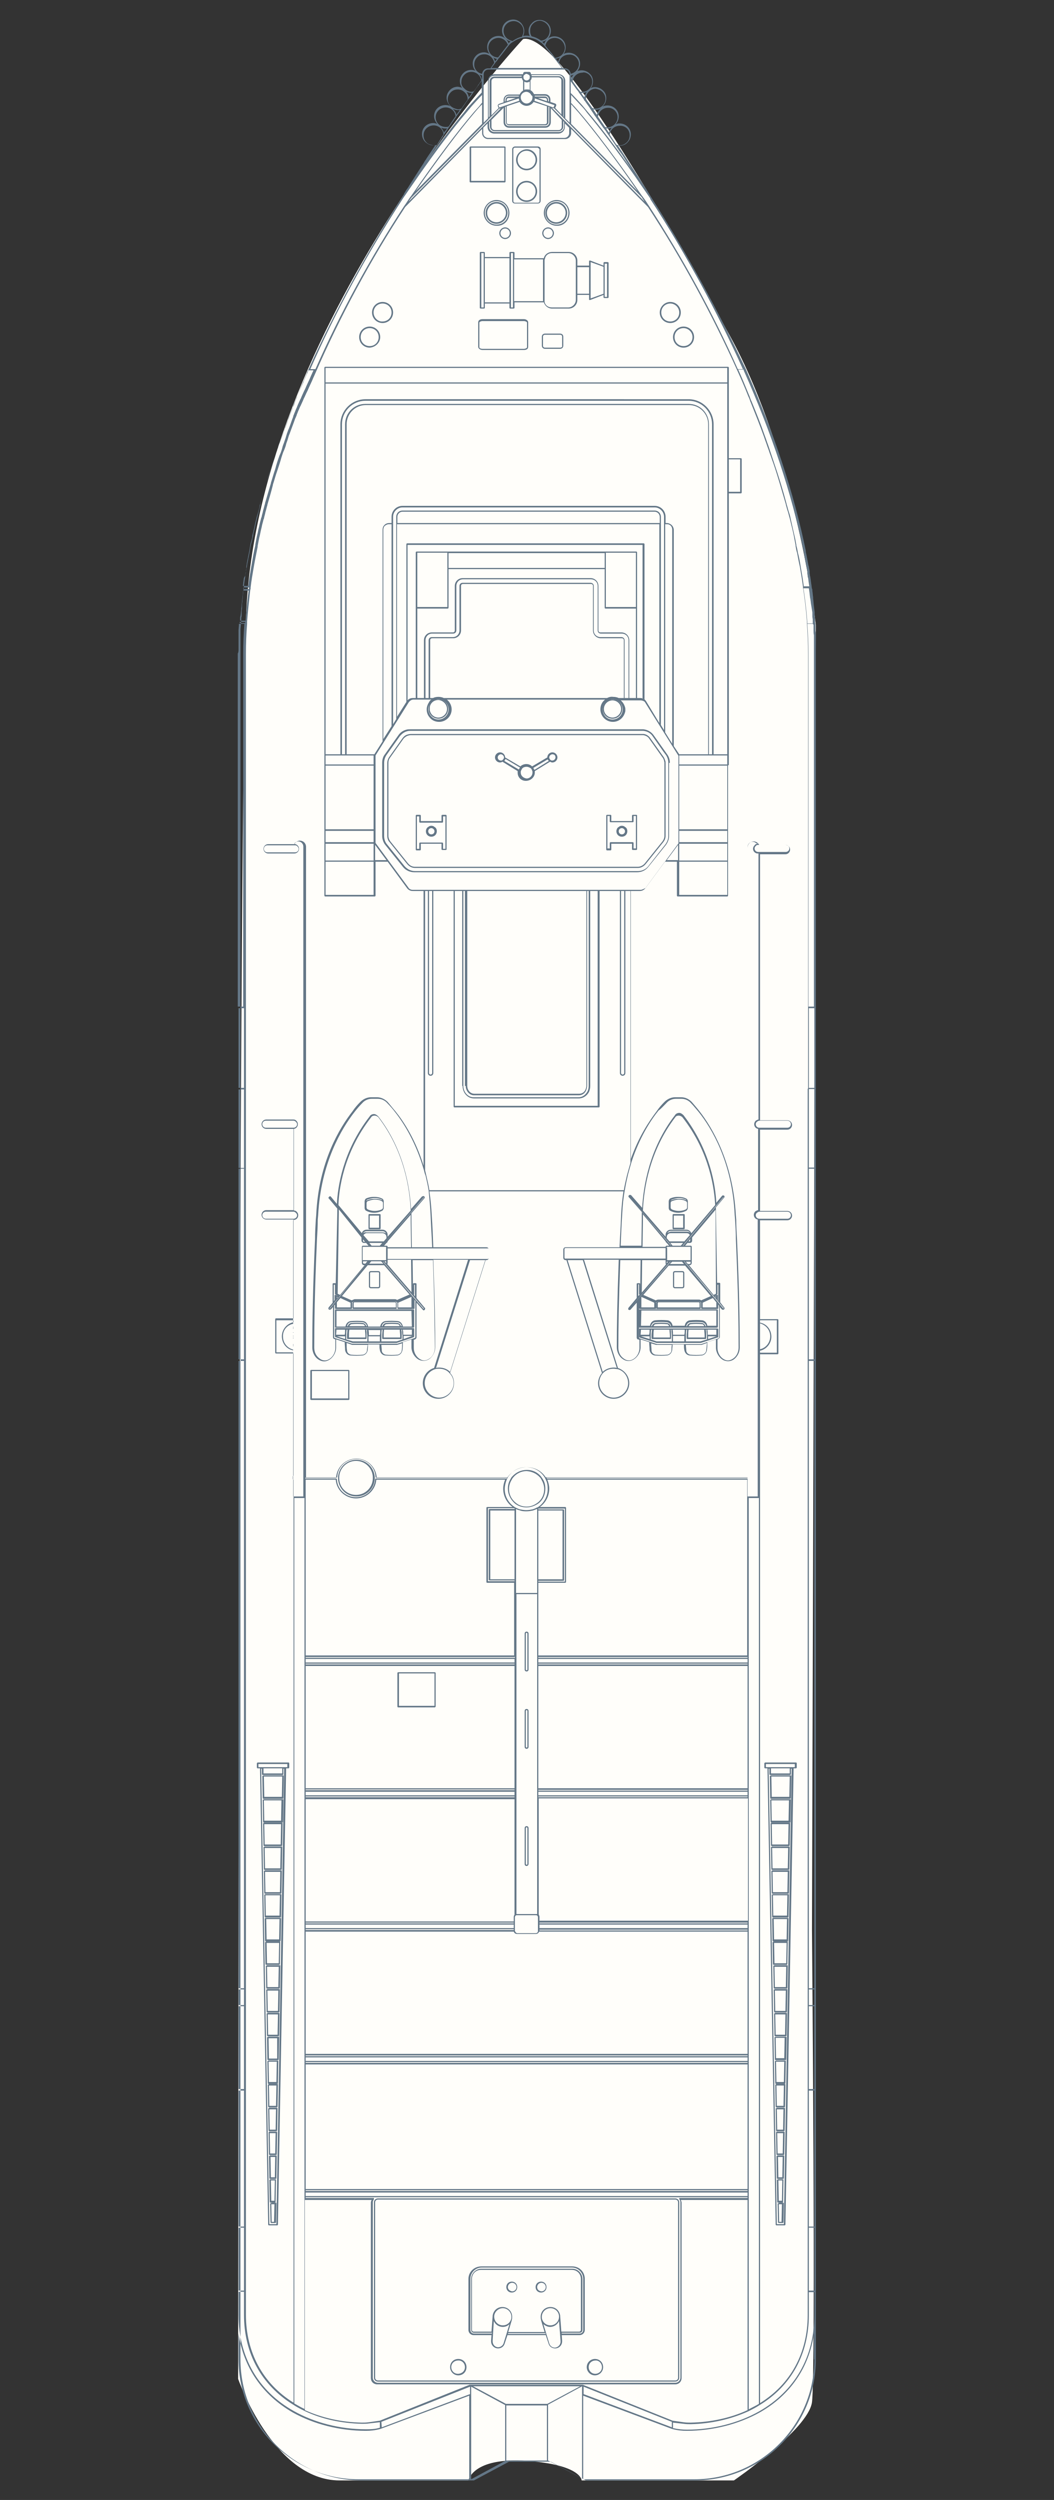 <?xml version="1.0" encoding="utf-8"?>
<!-- Generator: Adobe Illustrator 24.2.1, SVG Export Plug-In . SVG Version: 6.00 Build 0)  -->
<svg version="1.1" xmlns="http://www.w3.org/2000/svg" xmlns:xlink="http://www.w3.org/1999/xlink" x="0px" y="0px" width="270px"
	 height="640px" viewBox="0 0 270 640" style="enable-background:new 0 0 270 640;" xml:space="preserve">
<rect x="0" y="0" width="270" height="640" fill="#333333" stroke="none"/>
<style type="text/css">
	.st0{fill:#FFFEFA;}
	.st1{fill:#647787;}
</style>
<g id="레이어_2">
	<path class="st0" d="M134,10c0,0-69,74-71,149s-2,450-2,450s9,26,26,26s33,0,33,0s1-6,15-5s14,5,14,5h39c0,0,19-13,20-20
		s0-121,0-121l1-334c0,0-5-43-22-74S143,8,134,10z"/>
</g>
<g id="레이어_1">
	<path class="st1" d="M144.3,86.2c0-0.4-0.3-0.8-0.8-0.8h-3.9c-0.4,0-0.8,0.3-0.8,0.8v2.3c0,0.4,0.3,0.8,0.8,0.8h3.9
		c0.4,0,0.8-0.3,0.8-0.8V86.2z M143.5,89h-3.9c-0.3,0-0.5-0.2-0.5-0.5v-2.3c0-0.3,0.2-0.5,0.5-0.5h3.9c0.3,0,0.5,0.2,0.5,0.5v2.3
		C144.1,88.8,143.8,89,143.5,89z"/>
	<path class="st1" d="M198.5,527.7l0.1,5.6c0,0.1,0.1,0.2,0.2,0.2h2.2c0.1,0,0.2-0.1,0.2-0.2l0.1-5.6c0,0,0,0,0,0c0,0,0-0.1,0-0.1
		c0,0-0.1-0.1-0.1-0.1h-2.4c0,0-0.1,0-0.1,0.1C198.5,527.6,198.5,527.6,198.5,527.7z M200.9,527.8l-0.1,5.2h-1.9l-0.1-5.2H200.9z"/>
	<path class="st1" d="M198.4,521.6l0.1,5.6c0,0.1,0.1,0.2,0.2,0.2h2.5c0.1,0,0.2-0.1,0.2-0.2l0.1-5.6c0,0,0,0,0,0c0,0,0-0.1,0-0.1
		c0,0-0.1-0.1-0.1-0.1h-2.7c0,0-0.1,0-0.1,0.1C198.4,521.5,198.4,521.5,198.4,521.6z M201,521.7l-0.1,5.2h-2.1l-0.1-5.2H201z"/>
	<path class="st1" d="M198.2,509.4l0.1,5.6c0,0.1,0.1,0.2,0.2,0.2h2.9c0.1,0,0.2-0.1,0.2-0.2l0.1-5.6c0,0,0,0,0,0c0,0,0-0.1,0-0.1
		c0,0-0.1-0.1-0.1-0.1h-3.1c0,0-0.1,0-0.1,0.1C198.2,509.3,198.2,509.4,198.2,509.4z M201.3,509.6l-0.1,5.2h-2.6l-0.1-5.2H201.3z"/>
	<path class="st1" d="M198.3,515.5l0.1,5.6c0,0.1,0.1,0.2,0.2,0.2h2.7c0.1,0,0.2-0.1,0.2-0.2l0.1-5.6c0,0,0,0,0,0c0,0,0-0.1,0-0.1
		c0,0-0.1-0.1-0.1-0.1h-2.9c0,0-0.1,0-0.1,0.1C198.3,515.4,198.3,515.5,198.3,515.5z M201.2,515.7l-0.1,5.2h-2.4l-0.1-5.2H201.2z"/>
	<path class="st1" d="M198.6,533.7l0.1,5.6c0,0.1,0.1,0.2,0.2,0.2h2c0.1,0,0.2-0.1,0.2-0.2l0.1-5.6c0,0,0,0,0,0c0,0,0-0.1,0-0.1
		c0,0-0.1-0.1-0.1-0.1h-2.2c0,0-0.1,0-0.1,0.1C198.6,533.7,198.6,533.7,198.6,533.7z M200.8,533.9l-0.1,5.2H199l-0.1-5.2H200.8z"/>
	<path class="st1" d="M199,558.1l0.1,5.6c0,0.1,0.1,0.2,0.2,0.2h1.1c0.1,0,0.2-0.1,0.2-0.2l0.1-5.6c0,0,0,0,0,0c0,0,0-0.1,0-0.1
		c0,0-0.1-0.1-0.1-0.1h-1.3c0,0-0.1,0-0.1,0.1C199.1,558,199,558,199,558.1z M200.4,558.2l-0.1,5.2h-0.8l-0.1-5.2H200.4z"/>
	<path class="st1" d="M198.7,539.8l0.1,5.6c0,0.1,0.1,0.2,0.2,0.2h1.8c0.1,0,0.2-0.1,0.2-0.2l0.1-5.6c0,0,0,0,0,0c0,0,0-0.1,0-0.1
		c0,0-0.1-0.1-0.1-0.1h-2c0,0-0.1,0-0.1,0.1C198.7,539.7,198.7,539.8,198.7,539.8z M200.7,540l-0.1,5.2h-1.5L199,540H200.7z"/>
	<path class="st1" d="M198.1,503.3l0.1,5.6c0,0.1,0.1,0.2,0.2,0.2h3.1c0.1,0,0.2-0.1,0.2-0.2l0.1-5.6c0,0,0,0,0,0c0,0,0-0.1,0-0.1
		c0,0-0.1-0.1-0.1-0.1h-3.3c0,0-0.1,0-0.1,0.1C198.1,503.2,198,503.3,198.1,503.3z M201.4,503.5l-0.1,5.2h-2.8l-0.1-5.2H201.4z"/>
	<path class="st1" d="M198.9,552l0.1,5.6c0,0.1,0.1,0.2,0.2,0.2h1.4c0.1,0,0.2-0.1,0.2-0.2l0.1-5.6c0,0,0,0,0,0c0,0,0-0.1,0-0.1
		c0,0-0.1-0.1-0.1-0.1h-1.6c0,0-0.1,0-0.1,0.1C198.9,551.9,198.9,551.9,198.9,552z M200.5,552.2l-0.1,5.2h-1l-0.1-5.2H200.5z"/>
	<path class="st1" d="M198.8,545.9l0.1,5.6c0,0.1,0.1,0.2,0.2,0.2h1.6c0.1,0,0.2-0.1,0.2-0.2l0.1-5.6c0,0,0,0,0,0c0,0,0-0.1,0-0.1
		c0,0-0.1-0.1-0.1-0.1H199c0,0-0.1,0-0.1,0.1C198.8,545.8,198.8,545.9,198.8,545.9z M200.6,546.1l-0.1,5.2h-1.3l-0.1-5.2H200.6z"/>
	<path class="st1" d="M199.2,564.1l0.1,4.8c0,0.1,0.1,0.2,0.2,0.2h1c0.1,0,0.2-0.1,0.2-0.2l0.1-4.8c0,0,0,0,0,0c0,0,0-0.1,0-0.1
		c0,0-0.1-0.1-0.1-0.1h-1.1c0,0-0.1,0-0.1,0.1C199.2,564.1,199.2,564.1,199.2,564.1z M200.3,564.3l-0.1,4.5h-0.6l-0.1-4.5H200.3z"/>
	<path class="st1" d="M197.2,454.7l0.1,5.6c0,0.1,0.1,0.2,0.2,0.2h4.9c0.1,0,0.2-0.1,0.2-0.2l0.1-5.6c0,0,0,0,0,0c0,0,0-0.1,0-0.1
		c0,0-0.1-0.1-0.1-0.1h-5.1c0,0-0.1,0-0.1,0.1C197.2,454.6,197.2,454.6,197.2,454.7z M202.3,454.8l-0.1,5.2h-4.5l-0.1-5.2H202.3z"/>
	<path class="st1" d="M197.3,460.8l0.1,5.6c0,0.1,0.1,0.2,0.2,0.2h4.7c0.1,0,0.2-0.1,0.2-0.2l0.1-5.6c0,0,0,0,0,0c0,0,0-0.1,0-0.1
		c0,0-0.1-0.1-0.1-0.1h-4.9c0,0-0.1,0-0.1,0.1C197.3,460.7,197.3,460.7,197.3,460.8z M202.1,460.9l-0.1,5.2h-4.3l-0.1-5.2H202.1z"/>
	<path class="st1" d="M197.4,466.8l0.1,5.6c0,0.1,0.1,0.2,0.2,0.2h4.4c0.1,0,0.2-0.1,0.2-0.2l0.1-5.6c0,0,0,0,0,0c0,0,0-0.1,0-0.1
		c0,0-0.1-0.1-0.1-0.1h-4.6c0,0-0.1,0-0.1,0.1C197.4,466.7,197.4,466.8,197.4,466.8z M202,467l-0.1,5.2h-4.1l-0.1-5.2H202z"/>
	<path class="st1" d="M197.6,479l0.1,5.6c0,0.1,0.1,0.2,0.2,0.2h4c0.1,0,0.2-0.1,0.2-0.2l0.1-5.6c0,0,0,0,0,0c0,0,0-0.1,0-0.1
		c0,0-0.1-0.1-0.1-0.1h-4.2c0,0-0.1,0-0.1,0.1C197.6,478.9,197.6,479,197.6,479z M201.8,479.2l-0.1,5.2H198l-0.1-5.2H201.8z"/>
	<path class="st1" d="M197.7,485.1l0.1,5.6c0,0.1,0.1,0.2,0.2,0.2h3.8c0.1,0,0.2-0.1,0.2-0.2l0.1-5.6c0,0,0,0,0,0c0,0,0-0.1,0-0.1
		c0,0-0.1-0.1-0.1-0.1h-4c0,0-0.1,0-0.1,0.1C197.7,485,197.7,485,197.7,485.1z M201.7,485.2l-0.1,5.2h-3.5l-0.1-5.2H201.7z"/>
	<path class="st1" d="M197.8,491.2l0.1,5.6c0,0.1,0.1,0.2,0.2,0.2h3.6c0.1,0,0.2-0.1,0.2-0.2l0.1-5.6c0,0,0,0,0,0c0,0,0-0.1,0-0.1
		c0,0-0.1-0.1-0.1-0.1H198c0,0-0.1,0-0.1,0.1C197.8,491.1,197.8,491.1,197.8,491.2z M201.6,491.3l-0.1,5.2h-3.2l-0.1-5.2H201.6z"/>
	<path class="st1" d="M197.9,497.2l0.1,5.6c0,0.1,0.1,0.2,0.2,0.2h3.3c0.1,0,0.2-0.1,0.2-0.2l0.1-5.6c0,0,0,0,0,0c0,0,0-0.1,0-0.1
		c0,0-0.1-0.1-0.1-0.1h-3.5c0,0-0.1,0-0.1,0.1C198,497.2,197.9,497.2,197.9,497.2z M201.5,497.4l-0.1,5.2h-3l-0.1-5.2H201.5z"/>
	<path class="st1" d="M197.5,472.9l0.1,5.6c0,0.1,0.1,0.2,0.2,0.2h4.2c0.1,0,0.2-0.1,0.2-0.2l0.1-5.6c0,0,0,0,0,0c0,0,0-0.1,0-0.1
		c0,0-0.1-0.1-0.1-0.1h-4.4c0,0-0.1,0-0.1,0.1C197.5,472.8,197.5,472.9,197.5,472.9z M201.9,473.1l-0.1,5.2h-3.9l-0.1-5.2H201.9z"/>
	<path class="st1" d="M195.8,451.4v1.1c0,0.1,0.1,0.2,0.2,0.2h0.6l2.1,116.8c0,0.1,0.1,0.2,0.2,0.2h2.1c0.1,0,0.2-0.1,0.2-0.2
		l2.1-116.8h0.6c0.1,0,0.2-0.1,0.2-0.2v-1.1c0-0.1-0.1-0.2-0.2-0.2H196C195.9,451.3,195.8,451.3,195.8,451.4z M200.8,569.4H199
		l-2.1-116.6h0.2l0,1.4c0,0.1,0.1,0.2,0.2,0.2h5.1c0.1,0,0.2-0.1,0.2-0.2l0-1.4h0.2L200.8,569.4z M197.5,452.7h4.8l0,1.3h-4.8
		L197.5,452.7z M203.6,451.6v0.8h-7.4v-0.8H203.6z"/>
	<path class="st1" d="M120,583.4v13.1c0,0.7,0.6,1.3,1.3,1.3h4.6l-0.1,1.4c0,0,0,0,0,0.1c0,0,0,0.1,0,0.1c0,1,0.8,1.8,1.8,1.8
		c0.8,0,1.5-0.5,1.7-1.3l0.7-2.1h9.8l0.7,2.1c0.2,0.8,0.9,1.3,1.7,1.3c1,0,1.8-0.8,1.8-1.8c0,0,0-0.1,0-0.1c0,0,0,0,0-0.1
		c0,0,0,0,0,0l-0.1-1.4h4.6c0.7,0,1.3-0.6,1.3-1.3v-13.1c0-1.8-1.4-3.2-3.2-3.2h-23.3C121.5,580.2,120,581.6,120,583.4z
		 M127.6,600.9c-0.8,0-1.4-0.7-1.4-1.5c0,0,0-0.1,0-0.1l0,0c0,0,0-0.1,0-0.1l0.3-5c0.4,0.9,1.3,1.5,2.3,1.5c0.7,0,1.3-0.3,1.7-0.7
		l-1.5,4.9C128.8,600.5,128.2,600.9,127.6,600.9z M143.8,596.9l-0.3-4c0,0,0,0,0-0.1c-0.2-1.3-1.2-2.2-2.5-2.2
		c-1.4,0-2.5,1.1-2.5,2.5c0,0.3,0,0.5,0.1,0.8c0,0,0,0,0,0.1l0,0l0.9,3h-9.3l0.9-3l0,0c0,0,0,0,0-0.1c0.1-0.2,0.1-0.5,0.1-0.8
		c0-1.4-1.1-2.5-2.5-2.5c-1.3,0-2.3,0.9-2.5,2.2c0,0,0,0,0,0.1l-0.3,4h-4.6c-0.2,0-0.4-0.2-0.4-0.4v-13.1c0-1.3,1-2.3,2.3-2.3h23.3
		c1.3,0,2.3,1,2.3,2.3v13.1c0,0.2-0.2,0.4-0.4,0.4H143.8z M138.9,593.8C138.9,593.8,138.9,593.8,138.9,593.8
		C138.9,593.8,138.9,593.8,138.9,593.8c-0.1-0.2-0.1-0.5-0.1-0.7c0-1.2,1-2.2,2.2-2.2c1.1,0,2.1,0.8,2.2,2c0,0,0,0,0,0
		c0,0.1,0,0.2,0,0.2c0,1.2-1,2.2-2.2,2.2C140,595.3,139.2,594.7,138.9,593.8z M126.6,592.9C126.6,592.9,126.6,592.9,126.6,592.9
		c0.1-1.1,1.1-2,2.2-2c1.2,0,2.2,1,2.2,2.2c0,0.2,0,0.5-0.1,0.7c0,0,0,0,0,0c0,0,0,0,0,0c-0.3,0.9-1.1,1.5-2.1,1.5
		c-1.2,0-2.2-1-2.2-2.2C126.6,593,126.6,593,126.6,592.9z M130.1,597.5l0.1-0.2h9.5l0.1,0.2H130.1z M143.6,599.3L143.6,599.3
		c0,0.1,0,0.1,0,0.2c0,0.8-0.7,1.5-1.5,1.5c-0.6,0-1.2-0.4-1.4-1.1l-1.5-4.9c0.5,0.4,1.1,0.7,1.7,0.7c1,0,1.9-0.6,2.3-1.5
		L143.6,599.3C143.6,599.2,143.6,599.2,143.6,599.3z M146.5,580.5c1.6,0,2.9,1.3,2.9,2.9v13.1c0,0.5-0.4,0.9-0.9,0.9h-4.6l0-0.2h4.6
		c0.4,0,0.7-0.3,0.7-0.7v-13.1c0-1.4-1.2-2.6-2.6-2.6h-23.3c-1.4,0-2.6,1.2-2.6,2.6v13.1c0,0.4,0.3,0.7,0.7,0.7h4.6l0,0.2h-4.6
		c-0.5,0-0.9-0.4-0.9-0.9v-13.1c0-1.6,1.3-2.9,2.9-2.9H146.5z"/>
	<path class="st1" d="M140,585.5c0-0.8-0.6-1.4-1.4-1.4c-0.8,0-1.4,0.6-1.4,1.4s0.6,1.4,1.4,1.4C139.4,586.9,140,586.3,140,585.5z
		 M137.6,585.5c0-0.6,0.5-1.1,1.1-1.1c0.6,0,1.1,0.5,1.1,1.1s-0.5,1.1-1.1,1.1C138,586.5,137.6,586.1,137.6,585.5z"/>
	<path class="st1" d="M132.5,585.5c0-0.8-0.6-1.4-1.4-1.4c-0.8,0-1.4,0.6-1.4,1.4s0.6,1.4,1.4,1.4
		C131.9,586.9,132.5,586.3,132.5,585.5z M130.1,585.5c0-0.6,0.5-1.1,1.1-1.1c0.6,0,1.1,0.5,1.1,1.1s-0.5,1.1-1.1,1.1
		C130.6,586.5,130.1,586.1,130.1,585.5z"/>
	<path class="st1" d="M150.3,606c0,1.1,0.9,2.1,2.1,2.1c1.1,0,2.1-0.9,2.1-2.1s-0.9-2.1-2.1-2.1C151.3,603.9,150.3,604.8,150.3,606z
		 M154.2,606c0,1-0.8,1.7-1.7,1.7c-1,0-1.7-0.8-1.7-1.7c0-1,0.8-1.7,1.7-1.7C153.4,604.2,154.2,605,154.2,606z"/>
	<path class="st1" d="M68.5,527.7l0.1,5.6c0,0.1,0.1,0.2,0.2,0.2H71c0.1,0,0.2-0.1,0.2-0.2l0.1-5.6c0,0,0,0,0,0c0,0,0-0.1,0-0.1
		c0,0-0.1-0.1-0.1-0.1h-2.4c0,0-0.1,0-0.1,0.1C68.5,527.6,68.5,527.6,68.5,527.7z M70.9,527.8l-0.1,5.2h-1.9l-0.1-5.2H70.9z"/>
	<path class="st1" d="M68.4,521.6l0.1,5.6c0,0.1,0.1,0.2,0.2,0.2h2.5c0.1,0,0.2-0.1,0.2-0.2l0.1-5.6c0,0,0,0,0,0c0,0,0-0.1,0-0.1
		c0,0-0.1-0.1-0.1-0.1h-2.7c0,0-0.1,0-0.1,0.1C68.4,521.5,68.4,521.5,68.4,521.6z M71,521.7L71,527h-2.1l-0.1-5.2H71z"/>
	<path class="st1" d="M68.2,509.4l0.1,5.6c0,0.1,0.1,0.2,0.2,0.2h2.9c0.1,0,0.2-0.1,0.2-0.2l0.1-5.6c0,0,0,0,0,0c0,0,0-0.1,0-0.1
		c0,0-0.1-0.1-0.1-0.1h-3.1c0,0-0.1,0-0.1,0.1C68.2,509.3,68.2,509.4,68.2,509.4z M71.3,509.6l-0.1,5.2h-2.6l-0.1-5.2H71.3z"/>
	<path class="st1" d="M68.3,515.5l0.1,5.6c0,0.1,0.1,0.2,0.2,0.2h2.7c0.1,0,0.2-0.1,0.2-0.2l0.1-5.6c0,0,0,0,0,0c0,0,0-0.1,0-0.1
		c0,0-0.1-0.1-0.1-0.1h-2.9c0,0-0.1,0-0.1,0.1C68.3,515.4,68.3,515.5,68.3,515.5z M71.2,515.7l-0.1,5.2h-2.4l-0.1-5.2H71.2z"/>
	<path class="st1" d="M68.6,533.7l0.1,5.6c0,0.1,0.1,0.2,0.2,0.2h2c0.1,0,0.2-0.1,0.2-0.2l0.1-5.6c0,0,0,0,0,0c0,0,0-0.1,0-0.1
		c0,0-0.1-0.1-0.1-0.1h-2.2c0,0-0.1,0-0.1,0.1C68.6,533.7,68.6,533.7,68.6,533.7z M70.8,533.9l-0.1,5.2H69l-0.1-5.2H70.8z"/>
	<path class="st1" d="M69,558.1l0.1,5.6c0,0.1,0.1,0.2,0.2,0.2h1.1c0.1,0,0.2-0.1,0.2-0.2l0.1-5.6c0,0,0,0,0,0c0,0,0-0.1,0-0.1
		c0,0-0.1-0.1-0.1-0.1h-1.4c0,0-0.1,0-0.1,0.1C69.1,558,69,558,69,558.1z M70.4,558.2l-0.1,5.2h-0.8l-0.1-5.2H70.4z"/>
	<path class="st1" d="M68.7,539.8l0.1,5.6c0,0.1,0.1,0.2,0.2,0.2h1.8c0.1,0,0.2-0.1,0.2-0.2l0.1-5.6c0,0,0,0,0,0c0,0,0-0.1,0-0.1
		c0,0-0.1-0.1-0.1-0.1h-2c0,0-0.1,0-0.1,0.1C68.7,539.7,68.7,539.8,68.7,539.8z M70.7,540l-0.1,5.2h-1.5l-0.1-5.2H70.7z"/>
	<path class="st1" d="M68.1,503.3l0.1,5.6c0,0.1,0.1,0.2,0.2,0.2h3.1c0.1,0,0.2-0.1,0.2-0.2l0.1-5.6c0,0,0,0,0,0c0,0,0-0.1,0-0.1
		c0,0-0.1-0.1-0.1-0.1h-3.3c0,0-0.1,0-0.1,0.1C68.1,503.2,68.1,503.3,68.1,503.3z M71.4,503.5l-0.1,5.2h-2.8l-0.1-5.2H71.4z"/>
	<path class="st1" d="M68.9,552l0.1,5.6c0,0.1,0.1,0.2,0.2,0.2h1.4c0.1,0,0.2-0.1,0.2-0.2l0.1-5.6c0,0,0,0,0,0c0,0,0-0.1,0-0.1
		c0,0-0.1-0.1-0.1-0.1h-1.6c0,0-0.1,0-0.1,0.1C69,551.9,68.9,551.9,68.9,552z M70.5,552.2l-0.1,5.2h-1l-0.1-5.2H70.5z"/>
	<path class="st1" d="M68.8,545.9l0.1,5.6c0,0.1,0.1,0.2,0.2,0.2h1.6c0.1,0,0.2-0.1,0.2-0.2l0.1-5.6c0,0,0,0,0,0c0,0,0-0.1,0-0.1
		c0,0-0.1-0.1-0.1-0.1H69c0,0-0.1,0-0.1,0.1C68.8,545.8,68.8,545.9,68.8,545.9z M70.6,546.1l-0.1,5.2h-1.3l-0.1-5.2H70.6z"/>
	<path class="st1" d="M69.2,564.1l0.1,4.8c0,0.1,0.1,0.2,0.2,0.2h1c0.1,0,0.2-0.1,0.2-0.2l0.1-4.8c0,0,0,0,0,0c0,0,0-0.1,0-0.1
		c0,0-0.1-0.1-0.1-0.1h-1.1c0,0-0.1,0-0.1,0.1C69.2,564.1,69.1,564.1,69.2,564.1z M70.3,564.3l-0.1,4.5h-0.6l-0.1-4.5H70.3z"/>
	<path class="st1" d="M67.2,454.7l0.1,5.6c0,0.1,0.1,0.2,0.2,0.2h4.9c0.1,0,0.2-0.1,0.2-0.2l0.1-5.6c0,0,0,0,0,0c0,0,0-0.1,0-0.1
		c0,0-0.1-0.1-0.1-0.1h-5.1c0,0-0.1,0-0.1,0.1C67.2,454.6,67.2,454.6,67.2,454.7z M72.3,454.8l-0.1,5.2h-4.5l-0.1-5.2H72.3z"/>
	<path class="st1" d="M67.3,460.8l0.1,5.6c0,0.1,0.1,0.2,0.2,0.2h4.7c0.1,0,0.2-0.1,0.2-0.2l0.1-5.6c0,0,0,0,0,0c0,0,0-0.1,0-0.1
		c0,0-0.1-0.1-0.1-0.1h-4.9c0,0-0.1,0-0.1,0.1C67.3,460.7,67.3,460.7,67.3,460.8z M72.1,460.9l-0.1,5.2h-4.3l-0.1-5.2H72.1z"/>
	<path class="st1" d="M67.4,466.8l0.1,5.6c0,0.1,0.1,0.2,0.2,0.2h4.4c0.1,0,0.2-0.1,0.2-0.2l0.1-5.6c0,0,0,0,0,0c0,0,0-0.1,0-0.1
		c0,0-0.1-0.1-0.1-0.1h-4.6c0,0-0.1,0-0.1,0.1C67.4,466.7,67.4,466.8,67.4,466.8z M72,467l-0.1,5.2h-4.1l-0.1-5.2H72z"/>
	<path class="st1" d="M67.6,479l0.1,5.6c0,0.1,0.1,0.2,0.2,0.2h4c0.1,0,0.2-0.1,0.2-0.2l0.1-5.6c0,0,0,0,0,0c0,0,0-0.1,0-0.1
		c0,0-0.1-0.1-0.1-0.1h-4.2c0,0-0.1,0-0.1,0.1C67.6,478.9,67.6,479,67.6,479z M71.8,479.2l-0.1,5.2h-3.7l-0.1-5.2H71.8z"/>
	<path class="st1" d="M67.7,485.1l0.1,5.6c0,0.1,0.1,0.2,0.2,0.2h3.8c0.1,0,0.2-0.1,0.2-0.2l0.1-5.6c0,0,0,0,0,0c0,0,0-0.1,0-0.1
		c0,0-0.1-0.1-0.1-0.1h-4c0,0-0.1,0-0.1,0.1C67.7,485,67.7,485,67.7,485.1z M71.7,485.2l-0.1,5.2h-3.5l-0.1-5.2H71.7z"/>
	<path class="st1" d="M67.8,491.2l0.1,5.6c0,0.1,0.1,0.2,0.2,0.2h3.6c0.1,0,0.2-0.1,0.2-0.2l0.1-5.6c0,0,0,0,0,0c0,0,0-0.1,0-0.1
		c0,0-0.1-0.1-0.1-0.1H68c0,0-0.1,0-0.1,0.1C67.9,491.1,67.8,491.1,67.8,491.2z M71.6,491.3l-0.1,5.2h-3.2l-0.1-5.2H71.6z"/>
	<path class="st1" d="M67.9,497.2l0.1,5.6c0,0.1,0.1,0.2,0.2,0.2h3.3c0.1,0,0.2-0.1,0.2-0.2l0.1-5.6c0,0,0,0,0,0c0,0,0-0.1,0-0.1
		c0,0-0.1-0.1-0.1-0.1h-3.5c0,0-0.1,0-0.1,0.1C68,497.2,67.9,497.2,67.9,497.2z M71.5,497.4l-0.1,5.2h-3l-0.1-5.2H71.5z"/>
	<path class="st1" d="M67.5,472.9l0.1,5.6c0,0.1,0.1,0.2,0.2,0.2H72c0.1,0,0.2-0.1,0.2-0.2l0.1-5.6c0,0,0,0,0,0c0,0,0-0.1,0-0.1
		c0,0-0.1-0.1-0.1-0.1h-4.4c0,0-0.1,0-0.1,0.1C67.5,472.8,67.5,472.9,67.5,472.9z M71.9,473.1l-0.1,5.2h-3.9l-0.1-5.2H71.9z"/>
	<path class="st1" d="M65.8,451.4v1.1c0,0.1,0.1,0.2,0.2,0.2h0.6l2.1,116.8c0,0.1,0.1,0.2,0.2,0.2h2.1c0.1,0,0.2-0.1,0.2-0.2
		l2.1-116.8h0.6c0.1,0,0.2-0.1,0.2-0.2v-1.1c0-0.1-0.1-0.2-0.2-0.2H66C65.9,451.3,65.8,451.3,65.8,451.4z M72.3,452.7l0,1.3h-4.8
		l0-1.3H72.3z M70.8,569.4H69l-2.1-116.6h0.2l0,1.4c0,0.1,0.1,0.2,0.2,0.2h5.1c0.1,0,0.2-0.1,0.2-0.2l0-1.4h0.2L70.8,569.4z
		 M73.6,451.6v0.8h-7.4v-0.8H73.6z"/>
	<path class="st1" d="M115.3,606c0,1.1,0.9,2.1,2.1,2.1c1.2,0,2.1-0.9,2.1-2.1s-0.9-2.1-2.1-2.1C116.2,603.9,115.3,604.8,115.3,606z
		 M119.1,606c0,1-0.8,1.7-1.8,1.7c-1,0-1.7-0.8-1.7-1.7c0-1,0.8-1.7,1.7-1.7C118.3,604.2,119.1,605,119.1,606z"/>
	<path class="st1" d="M135.4,7.9c0,0.5,0.1,0.9,0.3,1.3c-0.6-0.1-1.1-0.1-1.7,0c0.2-0.4,0.3-0.8,0.3-1.3c0,0,0,0,0,0
		c0-0.7-0.3-1.4-0.8-2c-0.5-0.5-1.2-0.9-2-0.9c-1.6,0-2.9,1.2-2.9,2.8c0,0,0,0,0,0c0,1.3,0.9,2.5,2.2,2.8c-0.2,0.2-0.4,0.3-0.5,0.5
		c-0.4-1.1-1.4-1.9-2.6-1.9c-1.6,0-2.9,1.2-2.9,2.8c0,0,0,0,0,0c0,0.7,0.2,1.3,0.6,1.8c-0.4-0.2-0.9-0.4-1.4-0.4
		c-0.8,0-1.5,0.3-2,0.8c-0.5,0.5-0.9,1.2-0.9,2c0,0.7,0.2,1.4,0.7,1.9c-0.3-0.1-0.7-0.2-1.1-0.2c-0.8,0-1.5,0.3-2,0.8
		c-0.5,0.5-0.9,1.2-0.9,2c0,0.7,0.2,1.3,0.6,1.8c-0.4-0.2-0.7-0.2-1.1-0.3c-0.8,0-1.5,0.3-2,0.8c-0.5,0.5-0.9,1.2-0.9,2c0,0,0,0,0,0
		c0,0.7,0.3,1.4,0.8,2c0.1,0.1,0.1,0.1,0.2,0.2c-0.4-0.2-0.8-0.3-1.3-0.3c-1.6,0-2.9,1.2-2.9,2.8c0,0,0,0,0,0c0,0.8,0.3,1.4,0.8,2
		c-0.3-0.1-0.7-0.2-1-0.2c-1.6,0-2.9,1.2-2.9,2.8c0,0.8,0.3,1.5,0.8,2c0.5,0.5,1.2,0.9,2,0.9c0.2,0,0.3,0,0.5,0l0,0.1l-0.1,0.2
		c-0.5,0.7-0.9,1.4-1.4,2.1l-0.6,0.9c-0.2,0.4-0.5,0.7-0.7,1.1c0,0.1-0.1,0.1-0.1,0.2l0,0c-1.4,2.1-2.7,4.2-4.1,6.4c0,0,0,0,0,0
		l-0.3,0.4c-0.2,0.3-0.4,0.7-0.6,1l0,0.1c-0.2,0.3-0.3,0.5-0.5,0.8c0,0,0,0,0,0c-9,14-17.2,29.1-23.8,43.7c0,0,0,0,0,0
		c-0.2,0.4-0.4,0.9-0.6,1.3l0,0c0,0,0,0.1,0,0.1l0,0l-0.7,1.6l0,0c-0.6,1.4-1.2,2.8-1.7,4.1l0,0c-0.2,0.5-0.4,0.9-0.6,1.4
		c-0.2,0.4-0.4,0.9-0.5,1.3l0,0.1c-0.3,0.7-0.5,1.3-0.8,2c-0.2,0.5-0.4,0.9-0.5,1.4c-0.2,0.5-0.4,1-0.6,1.6l-0.1,0.2
		c-0.1,0.4-0.3,0.8-0.4,1.2c-0.3,0.8-0.6,1.6-0.9,2.4l0,0c-0.1,0.2-0.2,0.5-0.3,0.7c0,0.1-0.1,0.2-0.1,0.3c-0.1,0.2-0.2,0.5-0.2,0.7
		l-0.1,0.4c-0.1,0.3-0.2,0.7-0.4,1l0,0.1l0,0.1c-0.1,0.2-0.1,0.4-0.2,0.6l0,0l0,0.1c0,0.1-0.1,0.2-0.1,0.3c-0.2,0.5-0.3,0.9-0.5,1.4
		c0,0,0,0.1,0,0.1c-0.2,0.5-0.3,0.9-0.5,1.4c-0.1,0.2-0.1,0.3-0.2,0.5c-0.1,0.3-0.2,0.7-0.3,1c0,0.1-0.1,0.2-0.1,0.3
		c-0.1,0.3-0.2,0.6-0.3,0.9l-0.1,0.3c-0.3,0.9-0.6,1.9-0.9,2.9c-0.2,0.8-0.5,1.6-0.7,2.4c0,0.1,0,0.1-0.1,0.2l0,0c0,0,0,0,0,0
		c0,0,0,0,0,0.1l0,0.1c-0.1,0.3-0.2,0.6-0.2,0.9c-0.2,0.8-0.4,1.6-0.7,2.5l0,0c-0.1,0.4-0.2,0.8-0.3,1.2c-0.2,0.7-0.3,1.4-0.5,2.2
		c-0.1,0.3-0.1,0.5-0.2,0.8c-0.1,0.4-0.2,0.7-0.2,1.1l-0.1,0.5c-0.1,0.3-0.1,0.5-0.2,0.7c-0.2,0.7-0.3,1.4-0.4,2.1l0,0c0,0,0,0,0,0
		l-0.3,1.5c-0.1,0.3-0.1,0.7-0.2,1l-0.1,0.5c-0.1,0.4-0.1,0.8-0.2,1.2l0,0.3c0,0.1,0,0.2,0,0.2c0,0.2-0.1,0.4-0.1,0.6
		c0,0,0,0.1,0,0.1l0,0.1h0c0,0,0,0,0,0c0,0.2-0.1,0.3-0.1,0.5c0,0.2-0.1,0.3-0.1,0.5c0,0.1,0,0.1,0,0.2c0,0.1,0,0.1,0,0.2
		c0,0,0,0.1,0,0.1c-0.2,1-0.3,2-0.4,2.9c0,0,0,0.1,0,0.1c0,0,0,0,0,0l0,0c0,0,0,0,0,0c0,0.2-0.1,0.5-0.1,0.7c0,0.4-0.1,0.7-0.1,1.1
		l0,0.1l0,0l-0.1,0.9c0,0.1,0,0.1,0,0.2c0,0.3-0.1,0.6-0.1,0.9l0,0.1h0c0,0,0,0,0,0.1h0l0,0.3c0,0.1,0,0.2,0,0.3c0,0.1,0,0.2,0,0.2
		l-0.1,0.7c0,0.1,0,0.2,0,0.3c0,0.1,0,0.2,0,0.3l0,0.1l0,0l0,0.4c0,0.2,0,0.4-0.1,0.6l0,0h0c0,0.2,0,0.4,0,0.6l0,0l0,0
		c0,0,0,0.1,0,0.1c0,0,0,0,0,0h0c0,0,0,0,0,0h0c0,0.4-0.1,0.8-0.1,1.1l-0.1,1.2h0c0,0.3,0,0.7,0,1h0l0,0c0,0.2,0,0.5,0,0.7l0,0.1
		c0,0.1,0,0.1,0,0.2c0,0.3,0,0.7,0,1.1c0,0,0,0,0,0l0,0.1c0,0.2,0,0.5,0,0.7c0,0,0,0,0,0.1c0,0,0,0,0,0.1h0c0,0,0,0.1,0,0.1
		c0,0.3,0,0.5,0,0.8c0,0,0,0,0,0c0,0,0,0,0,0c0,0.4,0,0.8,0,1.2V258v20.7v20.4v49.1v160.9v4.4V535v35.2v16.4v6.1V604
		c0,17.1,13.9,31,31,31h28.7c0,0,0.1,0,0.1,0l0,0l9-4.8h10.7l9,4.8c0,0,0.1,0,0.1,0v0H178c17.1,0,31-13.9,31-31v-11.4v-6.1v-16.4
		V535v-21.5v-4.4V348.2v-49.1v-20.4V258v-90.6c0-0.4,0-0.8,0-1.2c0-0.3,0-0.5,0-0.8c0-0.1,0-0.1,0-0.2c0,0,0-0.1,0-0.1
		c0,0,0-0.1,0-0.1c0-0.1,0-0.2,0-0.2c0,0,0,0,0,0h0c0-0.3,0-0.6,0-0.9c0-0.2,0-0.4,0-0.6c0-0.1,0-0.1,0-0.2l0-0.4
		c0-0.4,0-0.8-0.1-1.2c0-0.1,0-0.2,0-0.4l0,0c0-0.2,0-0.5,0-0.7l0-0.2v0l0,0c0-0.3,0-0.6-0.1-0.8l0-0.1c0,0,0,0,0,0l0-0.6
		c0-0.3,0-0.6-0.1-0.9l0-0.1c0-0.1,0-0.2,0-0.4c0-0.1,0-0.2,0-0.3l-0.2,0l0.2-0.1c0,0,0-0.1,0-0.1l-0.2-1.6l0,0
		c-0.1-0.7-0.1-1.3-0.2-2l0-0.1c0-0.1,0-0.2,0-0.2c-0.1-0.5-0.1-1.1-0.2-1.6c0-0.1,0-0.1,0-0.2c0-0.1,0-0.3-0.1-0.4
		c-0.1-0.4-0.1-0.9-0.2-1.3c0,0,0,0,0,0c0,0,0,0,0-0.1c-0.1-0.5-0.1-0.9-0.2-1.4c0-0.1,0-0.3-0.1-0.4c0-0.3-0.1-0.6-0.1-0.9l0,0
		c0,0,0-0.1,0-0.1l0-0.1c0-0.1,0-0.1,0-0.2l-0.2-1.1c0-0.1,0-0.2-0.1-0.3c0-0.2-0.1-0.4-0.1-0.6l-0.4-2.1c-0.1-0.4-0.2-0.8-0.2-1.2
		c-3-14.6-8.1-30.1-15.3-46.3c0,0,0,0,0,0C184.2,80,176,64.9,167,50.8c0,0,0,0,0,0c-0.5-0.8-1-1.6-1.5-2.5l-0.3-0.4
		c-0.3-0.5-0.6-0.9-0.9-1.4c-1.5-2.3-3-4.6-4.4-6.8c-0.3-0.4-0.5-0.8-0.8-1.2l-0.8-1.2c0.2,0,0.3,0,0.5,0c0.8,0,1.5-0.3,2-0.9
		c0.5-0.5,0.8-1.2,0.8-2c0,0,0,0,0,0c0-1.6-1.3-2.8-2.9-2.8c-0.4,0-0.7,0.1-1,0.2c0.5-0.5,0.8-1.2,0.8-2c0,0,0,0,0,0
		c0-1.6-1.3-2.8-2.9-2.8c-0.5,0-0.9,0.1-1.3,0.3c0.1-0.1,0.2-0.1,0.2-0.2c0.5-0.5,0.8-1.2,0.8-2c0,0,0,0,0,0c0-0.8-0.3-1.5-0.9-2
		c-0.5-0.5-1.3-0.8-2-0.8c-0.4,0-0.8,0.1-1.1,0.3c0.4-0.5,0.6-1.1,0.6-1.8c0,0,0,0,0,0c0-0.8-0.3-1.5-0.9-2c-0.5-0.5-1.3-0.8-2-0.8
		c-0.4,0-0.8,0.1-1.1,0.2c0.4-0.5,0.7-1.2,0.7-1.9c0,0,0,0,0,0c0-0.8-0.3-1.5-0.9-2c-0.5-0.5-1.3-0.8-2-0.8c-0.5,0-1,0.1-1.4,0.4
		c0.4-0.5,0.6-1.1,0.6-1.8c0,0,0,0,0,0c0-1.6-1.3-2.8-2.9-2.8c-1.2,0-2.2,0.8-2.6,1.9c-0.2-0.2-0.4-0.4-0.5-0.5
		c1.3-0.3,2.2-1.4,2.2-2.8c0,0,0,0,0,0c0-1.6-1.3-2.8-2.9-2.8c-0.8,0-1.5,0.3-2,0.9C135.7,6.5,135.4,7.2,135.4,7.9z M129,7.9
		c0-1.4,1.2-2.5,2.6-2.5c0.7,0,1.3,0.3,1.8,0.8c0.5,0.5,0.7,1.1,0.7,1.8c0,0,0,0,0,0c0,0.5-0.2,1-0.4,1.4c-0.9,0.2-1.7,0.6-2.4,1.1
		C129.9,10.2,129,9.2,129,7.9z M125.1,12.2C125.1,12.2,125.1,12.2,125.1,12.2c0-1.4,1.2-2.5,2.6-2.5c1.1,0,2.1,0.8,2.4,1.8
		c0,0,0,0.1-0.1,0.1c-0.7,0.9-1.5,2-2.4,3.1l0,0h0C126.2,14.7,125.1,13.6,125.1,12.2z M127.3,15.1L127.3,15.1
		C127.3,15.1,127.3,15.1,127.3,15.1l-0.3,0.4c-0.1,0.1-0.1,0.2-0.2,0.2c-0.1-0.4-0.3-0.8-0.5-1.1C126.5,14.9,126.9,15,127.3,15.1
		C127.3,15.1,127.3,15.1,127.3,15.1C127.3,15.1,127.3,15.1,127.3,15.1z M121.5,16.4c0-0.7,0.3-1.3,0.8-1.8c0.5-0.5,1.1-0.7,1.8-0.7
		c1.3,0,2.3,1,2.5,2.2l-0.9,1.3c0,0,0,0.1-0.1,0.1H125c-0.8,0-1.4,0.6-1.5,1.4C122.3,18.7,121.4,17.6,121.5,16.4z M146.3,20.2v-0.9
		c0.2,0,0.5-0.1,0.7-0.2C146.6,19.4,146.4,19.8,146.3,20.2L146.3,20.2z M145.9,19v12.4l-1.1-1.1v-9.6c0-1-0.8-1.7-1.7-1.7H136
		c0,0,0,0,0,0v-0.1c0-0.3-0.2-0.5-0.5-0.5h-1c-0.3,0-0.5,0.2-0.5,0.5V19c0,0,0,0,0,0h-7.3c-1,0-1.7,0.8-1.7,1.7v9.6l-1.1,1.1V19
		c0-0.6,0.5-1.2,1.2-1.2h19.8C145.4,17.9,145.9,18.4,145.9,19z M106.5,48.9c6-8.6,11.1-15.4,15.1-20.1c0.6-0.7,1.1-1.3,1.6-1.8
		c0.1-0.1,0.2-0.2,0.3-0.3v5L106.5,48.9z M127.9,27.8c0.1,0,0.1,0,0.2,0l0.2-0.1l-23.6,23.9c0.2-0.4,0.5-0.7,0.7-1L127.9,27.8z
		 M144.5,31.2v1.2c0,0.8-0.6,1.4-1.4,1.4h-16.4c-0.8,0-1.4-0.6-1.4-1.4v-1.2l0.2-0.2v1.4c0,0.6,0.5,1.2,1.2,1.2h16.4
		c0.6,0,1.2-0.5,1.2-1.2V31L144.5,31.2z M143.9,30.7v1.8c0,0.5-0.4,0.8-0.8,0.8h-16.4c-0.5,0-0.8-0.4-0.8-0.8v-1.8l3.1-3.1v3.7
		c0,0.8,0.6,1.4,1.4,1.4h9.3c0.8,0,1.4-0.6,1.4-1.4v-3.6L143.9,30.7z M140.7,27.4v3.9c0,0.6-0.5,1-1,1h-9.3c-0.6,0-1-0.5-1-1v-3.9
		l0.2-0.1v4c0,0.4,0.4,0.8,0.8,0.8h9.3c0.4,0,0.8-0.4,0.8-0.8v-4L140.7,27.4z M140.1,27.2v4.1c0,0.3-0.2,0.5-0.5,0.5h-9.3
		c-0.3,0-0.5-0.2-0.5-0.5v-4.1l3.3-1.1c0.4,0.6,1.1,1,1.8,1c0.7,0,1.4-0.4,1.8-1L140.1,27.2z M136.4,24.9
		C136.4,24.9,136.4,24.9,136.4,24.9C136.4,24.9,136.4,24.9,136.4,24.9c0,0.4-0.1,0.6-0.2,0.8c-0.3,0.5-0.8,0.8-1.3,0.8
		c-0.5,0-1-0.3-1.3-0.8c-0.1-0.2-0.2-0.5-0.2-0.7c0,0,0,0,0,0c0,0,0,0,0-0.1c0,0,0,0,0,0c0-0.2,0-0.3,0.1-0.5
		c0.1-0.3,0.3-0.5,0.6-0.7c0.2-0.1,0.5-0.2,0.7-0.2c0.3,0,0.5,0.1,0.7,0.2c0.3,0.2,0.5,0.4,0.6,0.7
		C136.4,24.5,136.4,24.7,136.4,24.9z M132.1,25.1l-2.3,0.8v-0.3c0-0.3,0.2-0.5,0.5-0.5H132.1z M132.9,24.5c0,0.1,0,0.2,0,0.2h-2.6
		c-0.4,0-0.8,0.4-0.8,0.8v0.4l-0.2,0.1v-0.5c0-0.6,0.5-1,1-1H132.9z M132.9,25.2c0,0.2,0.1,0.4,0.1,0.6l-5,1.7c0,0,0,0-0.1,0
		c0,0,0,0,0,0l-0.2-0.5c0,0,0-0.1,0-0.1L132.9,25.2z M136.9,25.8c0.1-0.2,0.1-0.4,0.1-0.6l5,1.7c0,0,0.1,0,0,0.1l-0.2,0.5
		c0,0,0,0-0.1,0L136.9,25.8z M137.8,25.1h1.8c0.3,0,0.5,0.2,0.5,0.5v0.3L137.8,25.1z M140.4,25.9v-0.4c0-0.4-0.4-0.8-0.8-0.8H137
		c0-0.1,0-0.2,0-0.2h2.6c0.6,0,1,0.5,1,1V26L140.4,25.9z M134.3,23v-2.1c0.2,0.1,0.4,0.2,0.7,0.2c0.2,0,0.5-0.1,0.7-0.2V23
		c-0.2-0.1-0.4-0.1-0.7-0.1C134.7,22.9,134.5,22.9,134.3,23z M135.5,19.2c0,0,0.1,0.1,0.1,0.1c0,0,0.1,0.1,0.1,0.2
		c0,0.1,0,0.1,0,0.2c0,0,0,0,0,0.1c0,0.2,0,0.3-0.1,0.4c-0.1,0.2-0.4,0.4-0.7,0.4c-0.3,0-0.5-0.1-0.7-0.4c-0.1-0.1-0.1-0.3-0.1-0.4
		c0,0,0,0,0-0.1c0-0.1,0-0.1,0-0.2c0-0.1,0-0.1,0.1-0.2c0,0,0.1-0.1,0.1-0.1c0.2-0.2,0.4-0.3,0.6-0.3
		C135.2,19,135.4,19.1,135.5,19.2z M133.7,19.9c0,0.3,0.1,0.5,0.3,0.8v2.5c-0.4,0.2-0.7,0.6-0.9,1h-2.7c-0.8,0-1.4,0.6-1.4,1.4v0.6
		l-1.2,0.4c-0.2,0.1-0.3,0.3-0.3,0.5l0.2,0.5c0,0,0,0,0,0.1l-1.8,1.8v-8.7c0-0.5,0.4-0.8,0.8-0.8H133.7z M142.2,27.6
		c0,0,0.1-0.1,0.1-0.1l0.2-0.5c0,0,0-0.1,0-0.1c0-0.2-0.1-0.3-0.3-0.4l-1.2-0.4v-0.6c0-0.8-0.6-1.4-1.4-1.4h-2.8
		c-0.2-0.4-0.5-0.8-0.9-1v-2.5c0.2-0.2,0.3-0.5,0.3-0.8h6.8c0.5,0,0.8,0.4,0.8,0.8v8.7L142.2,27.6z M144.3,29.7v-9
		c0-0.6-0.5-1.2-1.2-1.2h-6.9c0,0,0,0,0-0.1c0-0.1,0-0.1-0.1-0.2h6.9c0.8,0,1.4,0.6,1.4,1.4V30L144.3,29.7z M133.7,19.3
		c0,0.1,0,0.1-0.1,0.2c0,0,0,0.1,0,0.1h-7c-0.6,0-1.2,0.5-1.2,1.2v9l-0.2,0.2v-9.2c0-0.8,0.6-1.4,1.4-1.4H133.7z M124.9,31.6v0.9
		c0,1,0.8,1.7,1.7,1.7h16.4c1,0,1.7-0.8,1.7-1.7v-0.9l1.1,1.1v1.4c0,0.6-0.5,1.2-1.2,1.2H125c-0.6,0-1.2-0.5-1.2-1.2v-1.4
		L124.9,31.6z M141.4,27.6l0.4,0.1c0,0,0,0,0.1,0l22.5,22.8c0.2,0.4,0.5,0.7,0.7,1.1L141.4,27.6z M146.3,31.7v-5
		c0.1,0.1,0.2,0.2,0.3,0.3c0.4,0.5,1,1.1,1.6,1.8c4,4.7,9.1,11.4,15.1,20.1L146.3,31.7z M123.5,19.3v0.9l-0.1,0.1
		c-0.1-0.5-0.3-0.9-0.6-1.2C123,19.2,123.3,19.2,123.5,19.3z M118.2,20.9c0-0.7,0.3-1.3,0.8-1.8c0.5-0.5,1.1-0.7,1.8-0.7
		c1.3,0,2.3,1,2.5,2.2c-0.2,0.3-0.4,0.6-0.6,0.9c-0.1,0.1-0.2,0.2-0.3,0.4l-0.1,0.2c-0.3,0.4-0.5,0.7-0.8,1.1l-0.2,0.2
		c-0.2,0-0.3,0.1-0.5,0.1c-0.7,0-1.3-0.3-1.8-0.8C118.4,22.2,118.1,21.6,118.2,20.9z M120.1,24.9c-0.1-0.5-0.3-1-0.6-1.4
		c0.4,0.2,0.7,0.2,1.1,0.3c0.1,0,0.2,0,0.3,0c-0.1,0.1-0.1,0.2-0.2,0.3l-0.2,0.3h0L120.1,24.9z M115.4,27.1
		c-0.5-0.5-0.7-1.1-0.7-1.7c0,0,0,0,0,0c0-0.7,0.3-1.3,0.8-1.8c0.5-0.5,1.1-0.7,1.8-0.7c0.7,0,1.3,0.3,1.8,0.8
		c0.5,0.5,0.7,1.1,0.7,1.8c-0.4,0.6-0.8,1.1-1.2,1.7l-0.4,0.6c-0.3,0.1-0.6,0.2-0.9,0.2C116.5,27.8,115.9,27.6,115.4,27.1z
		 M117.2,28.2c0.2,0,0.4,0,0.6-0.1l-0.1,0.2l0,0l-0.2,0.3l0,0c0,0,0,0,0,0l-0.6,0.8c-0.1-0.6-0.5-1.2-1-1.6
		C116.3,28,116.8,28.2,117.2,28.2z M111.6,30c0-1.4,1.2-2.5,2.6-2.5c1.3,0,2.4,1,2.5,2.3l-0.1,0.1c-0.6,0.8-1.1,1.7-1.7,2.5
		c-0.2,0.1-0.5,0.1-0.7,0.1C112.7,32.5,111.6,31.4,111.6,30z M113.9,33.7c-0.1,0.1-0.1,0.2-0.2,0.3c-0.1-0.5-0.4-1-0.7-1.3
		c0.3,0.1,0.7,0.2,1,0.2c0.2,0,0.3,0,0.5,0c0,0.1-0.1,0.1-0.1,0.2l-0.3,0.4l0,0L113.9,33.7z M109.2,36.4c-0.5-0.5-0.7-1.1-0.7-1.8
		c0-1.4,1.2-2.5,2.6-2.5c1.3,0,2.4,1,2.5,2.3l-0.1,0.2c-0.2,0.3-0.4,0.5-0.5,0.8c-0.4,0.5-0.7,1.1-1.1,1.7c-0.2,0.1-0.5,0.1-0.8,0.1
		C110.3,37.1,109.6,36.9,109.2,36.4z M108.7,42.2L108.7,42.2c0.3-0.5,0.6-1,1-1.5l0.3-0.5c0.1-0.1,0.1-0.2,0.2-0.3l0,0l0,0
		c0.5-0.7,0.9-1.4,1.4-2.1l0.1-0.1l0,0l0-0.1l0.1-0.1c0-0.1,0.1-0.1,0.1-0.2l0,0c0,0,0-0.1,0.1-0.1c0.4-0.6,0.8-1.1,1.1-1.7
		c0.2-0.3,0.4-0.5,0.5-0.8l1-1.5c0.1-0.2,0.3-0.4,0.4-0.6c0.6-0.9,1.2-1.7,1.8-2.6c0,0,0-0.1,0.1-0.1l0-0.1c0,0,0,0,0,0l0.8-1.1
		c0.1-0.1,0.2-0.2,0.2-0.3l0.9-1.3c0.4-0.6,0.8-1.2,1.2-1.7c0.2-0.3,0.5-0.6,0.7-0.9l0.2-0.3c0.1-0.1,0.1-0.2,0.2-0.3
		c0.1-0.1,0.1-0.2,0.2-0.3l0.2-0.3c0.3-0.4,0.5-0.8,0.8-1.1l0.1-0.2c0.1-0.1,0.2-0.2,0.3-0.4c0.2-0.3,0.5-0.6,0.7-0.9l0,0v3
		c-0.9,0.9-1.9,2-2.9,3.1c-0.5,0.5-1,1.1-1.5,1.8c-3.2,3.8-6.8,8.6-11.2,14.7C108.2,43,108.4,42.6,108.7,42.2
		C108.7,42.2,108.7,42.2,108.7,42.2z M103.1,51c0.1-0.1,0.1-0.2,0.2-0.3c0.1-0.1,0.1-0.2,0.2-0.3l3.8-5.5c4.7-6.7,8.7-12,12.1-16
		c0.5-0.6,1-1.2,1.5-1.8c0.9-1,1.8-2,2.6-2.8v2c-0.2,0.2-0.4,0.4-0.5,0.6c-0.4,0.5-1,1.1-1.6,1.8c-4.2,4.9-9.7,12.2-16.1,21.5
		c0,0,0,0.1-0.1,0.1l0,0l0,0c-0.6,0.8-1.1,1.7-1.7,2.5c-8.5,13-16.4,27.4-22.7,41.7h-1.3C85.9,79.9,94.1,64.9,103.1,51
		C103.1,51,103.1,51,103.1,51z M63,146.5l0-0.1c0-0.1,0-0.1,0-0.1c0-0.2,0.1-0.4,0.1-0.5c0-0.1,0-0.2,0-0.2l0.1-0.3
		c0.1-0.4,0.1-0.8,0.2-1.2l0.1-0.5c0.1-0.3,0.1-0.7,0.2-1l0.3-1.5c0-0.2,0.1-0.4,0.1-0.7c0.1-0.7,0.3-1.4,0.5-2.1l0,0l0.1-0.5
		c0.1-0.4,0.2-0.7,0.2-1.1c0.1-0.3,0.1-0.5,0.2-0.8c0.2-0.7,0.3-1.4,0.5-2.2c0,0,0,0,0,0l0.3-1.2c0.2-0.8,0.4-1.6,0.6-2.5
		c0.1-0.3,0.2-0.6,0.2-0.9l0-0.1c0,0,0-0.1,0-0.1c0.2-0.9,0.5-1.7,0.7-2.6l0,0c0,0,0,0,0,0c0.3-1,0.6-2,0.9-2.9l0,0
		c0.1-0.5,0.3-0.9,0.4-1.4c0.2-0.5,0.3-1,0.5-1.5c0.2-0.5,0.3-0.9,0.5-1.4l0,0c0,0,0,0,0,0c0,0,0,0,0-0.1c0.2-0.5,0.3-0.9,0.5-1.4
		c0-0.1,0.1-0.2,0.1-0.3l0.3-0.9c0.1-0.3,0.2-0.7,0.4-1l0.1-0.4c0.1-0.2,0.2-0.5,0.2-0.7c0.1-0.3,0.2-0.7,0.4-1
		c0.3-0.8,0.6-1.6,0.9-2.4c0.1-0.4,0.3-0.8,0.4-1.2l0.1-0.2c0.2-0.5,0.4-1,0.6-1.6c0.2-0.5,0.3-0.9,0.5-1.4c0.3-0.7,0.5-1.3,0.8-2
		l0-0.1c0.2-0.4,0.4-0.9,0.5-1.3l0,0c0,0,0,0,0,0c0.2-0.5,0.4-1,0.6-1.4c0,0,0,0,0,0l0,0c0,0,0-0.1,0-0.1c0.5-1.3,1.1-2.6,1.7-3.9
		c0,0,0-0.1,0-0.1l0,0l0.7-1.6c0.2-0.4,0.4-0.8,0.5-1.2h1.3c-0.1,0.3-0.3,0.6-0.4,0.9c-0.3,0.6-0.5,1.2-0.8,1.8
		c-0.2,0.4-0.4,0.9-0.6,1.3c-0.1,0.2-0.2,0.5-0.3,0.7l-0.3,0.6c-0.2,0.4-0.3,0.7-0.5,1.1c-0.2,0.4-0.3,0.8-0.5,1.1l-0.5,1.1
		c-0.2,0.4-0.3,0.8-0.5,1.2c-0.2,0.4-0.3,0.8-0.5,1.2l0,0l0,0c0,0.1-0.1,0.2-0.1,0.3c-0.1,0.2-0.2,0.4-0.2,0.6c-0.4,1-0.7,2-1.1,3
		c-0.2,0.4-0.3,0.8-0.5,1.3l-0.3,1c-0.1,0.4-0.3,0.8-0.4,1.2c-0.2,0.5-0.4,1-0.5,1.5c-0.2,0.7-0.4,1.3-0.7,1.9
		c-0.4,1.1-0.8,2.3-1.1,3.5c-0.4,1.1-0.7,2.3-1.1,3.5l0,0.1c-0.5,1.7-1,3.4-1.5,5.1c0,0,0,0,0,0.1c-0.2,0.6-0.3,1.2-0.5,1.8
		c-0.1,0.6-0.3,1.1-0.4,1.7l-0.1,0.2c-0.1,0.5-0.3,1.1-0.4,1.6c-0.1,0.6-0.3,1.2-0.4,1.8c-0.1,0.6-0.3,1.2-0.4,1.8
		c-0.1,0.5-0.2,1.1-0.3,1.6l0,0.2c-0.4,1.7-0.7,3.5-1,5.3c-0.3,1.7-0.6,3.4-0.8,5.1h-1.4c0-0.2,0.1-0.4,0.1-0.6c0-0.1,0-0.1,0-0.2
		c0.1-0.4,0.1-0.9,0.2-1.3C62.8,147.5,62.9,147,63,146.5L63,146.5C63,146.5,63,146.5,63,146.5z M62.3,150.8c0-0.1,0-0.2,0.1-0.4h1.4
		c0,0,0,0.1,0,0.1l0,0.3H62.3z M61.6,157.7l0.1-0.7c0-0.3,0.1-0.7,0.1-1c0-0.3,0.1-0.6,0.1-0.9l0,0h0c0,0,0-0.1,0-0.1h0l0,0
		c0-0.4,0.1-0.8,0.1-1.1l0.1-0.9c0.1-0.6,0.1-1.2,0.2-1.8h1.4c-0.4,2.6-0.6,5.2-0.8,7.7h-1.4c0-0.1,0-0.2,0-0.3l0-0.2
		C61.5,158.1,61.5,157.9,61.6,157.7z M62.8,159.5h-1.4c0-0.1,0-0.2,0-0.3h1.4C62.8,159.3,62.8,159.4,62.8,159.5z M61.1,166.2
		c0-0.2,0-0.5,0-0.7c0,0,0,0,0-0.1c0,0,0,0,0-0.1c0,0,0,0,0-0.1h0c0,0,0,0,0,0c0,0,0-0.1,0-0.1l0-0.1c0-0.2,0-0.5,0-0.7
		c0-0.4,0-0.7,0-1c0-0.1,0-0.1,0-0.2l0-0.1c0-0.2,0-0.5,0-0.7l0,0c0-0.3,0-0.6,0-0.8c0-0.1,0-0.1,0-0.2h0c0,0,0,0,0,0l0.1-1.2
		c0-0.1,0-0.2,0-0.4h1.4c-0.2,2.5-0.3,5.1-0.3,7.6v90.4h-1.4v-90.4C61.1,167,61.1,166.6,61.1,166.2z M61.1,278.5v-20.4h1.4v20.4
		H61.1z M62.5,278.9v20.1h-1.4v-20.1H62.5z M61.1,348v-48.8h1.4V348H61.1z M62.5,348.4V509h-1.4V348.4H62.5z M61.1,513.3v-4h1.4v4
		H61.1z M61.1,534.8v-21.2h1.4v21.2H61.1z M62.5,535.2V570h-1.4v-34.8H62.5z M61.1,586.4v-16.1h1.4v16.1H61.1z M61.1,586.7h1.4v5.9
		c0,9.9,4.5,18,12.6,23c0.9,0.6,1.9,1.1,2.9,1.6c4.4,2.1,9.5,3.2,14.8,3.3c0.5,0,1.1,0,1.8-0.1l2.7-0.3l0,1.4
		c-1.3,0.4-2.5,0.4-3.6,0.4c-6.6,0-13.2-1.7-18.5-4.7c-9.1-5.1-14.1-13.9-14.1-24.6V586.7z M75.4,312.3c0.6-0.1,1-0.6,1-1.2
		c0-0.3-0.1-0.6-0.4-0.9c-0.2-0.2-0.4-0.3-0.7-0.3V289c0.6-0.1,1-0.6,1-1.2c0-0.3-0.1-0.6-0.4-0.9c-0.2-0.2-0.4-0.3-0.7-0.3v-68.1
		h0.2c0.7,0,1.2-0.6,1.2-1.2c0-0.3-0.1-0.6-0.4-0.9c-0.2-0.2-0.5-0.3-0.8-0.4c0-0.1,0.1-0.1,0.1-0.2c0.2-0.2,0.6-0.4,0.9-0.4
		c0.7,0,1.3,0.6,1.3,1.3v166.4h-2.6V312.3z M75.1,338v0.5c-1.7,0.4-2.9,1.9-2.9,3.6c0,1.8,1.2,3.3,2.9,3.6v0.5h-4.3V338H75.1z
		 M75.1,338.9v6.6c-1.5-0.4-2.6-1.7-2.6-3.3C72.4,340.6,73.5,339.2,75.1,338.9z M75.2,312h-7.1c-0.5,0-0.9-0.4-0.9-0.9
		c0-0.5,0.4-0.9,0.9-0.9h7.1c0,0,0,0,0,0c0,0,0,0,0,0c0.2,0,0.4,0.1,0.6,0.3c0.2,0.2,0.3,0.4,0.3,0.6C76.1,311.6,75.7,312,75.2,312
		C75.2,312,75.2,312,75.2,312z M75.2,288.7h-7.1c-0.5,0-0.9-0.4-0.9-0.9c0-0.5,0.4-0.9,0.9-0.9h7.1c0,0,0,0,0,0c0,0,0,0,0,0
		c0.2,0,0.4,0.1,0.6,0.3c0.2,0.2,0.3,0.4,0.3,0.6C76.1,288.3,75.7,288.7,75.2,288.7C75.2,288.7,75.2,288.7,75.2,288.7z M75.6,218.2
		h-7.1c-0.5,0-0.9-0.4-0.9-0.9c0-0.5,0.4-0.9,0.9-0.9h7.1c0.2,0,0.5,0.1,0.6,0.3c0.2,0.2,0.3,0.4,0.3,0.6
		C76.5,217.8,76.1,218.2,75.6,218.2z M86.4,378.1c0.1-2.6,2.3-4.6,4.9-4.6c2.6,0,4.8,2,4.9,4.6c0,0.1,0.1,0.2,0.2,0.2h33.5
		c0,0.1-0.1,0.2-0.1,0.2H96.3c-0.1,0-0.2,0.1-0.2,0.2c-0.2,2.6-2.3,4.6-4.9,4.6c-2.6,0-4.8-2-4.9-4.6c0-0.1-0.1-0.2-0.2-0.2h-7.9
		v-0.2h7.9C86.3,378.3,86.3,378.2,86.4,378.1z M194.1,216c-0.3,0-0.6,0.1-0.8,0.4c-0.2,0.2-0.4,0.5-0.4,0.9c0,0.7,0.6,1.2,1.2,1.2
		h0.2v68.1c-0.2,0-0.5,0.2-0.7,0.3c-0.2,0.2-0.4,0.5-0.4,0.9c0,0.6,0.4,1.1,1,1.2v20.8c-0.2,0-0.5,0.2-0.7,0.3
		c-0.2,0.2-0.4,0.5-0.4,0.9c0,0.6,0.4,1.1,1,1.2v70.9h-2.6V216.8c0-0.7,0.6-1.3,1.3-1.3c0.3,0,0.7,0.1,0.9,0.4
		C194,215.9,194.1,216,194.1,216z M194.2,216.3h7.1c0.5,0,0.9,0.4,0.9,0.9c0,0.5-0.4,0.9-0.9,0.9h-7.1c-0.5,0-0.9-0.4-0.9-0.9
		c0-0.2,0.1-0.5,0.3-0.6C193.7,216.4,193.9,216.3,194.2,216.3z M194.6,286.9h7.1c0.5,0,0.9,0.4,0.9,0.9c0,0.5-0.4,0.9-0.9,0.9h-7.1
		c0,0,0,0-0.1,0c-0.5,0-0.9-0.4-0.9-0.9c0-0.2,0.1-0.5,0.3-0.6C194.1,287,194.3,286.9,194.6,286.9
		C194.6,286.9,194.6,286.9,194.6,286.9C194.6,286.9,194.6,286.9,194.6,286.9z M194.6,310.2h7.1c0.5,0,0.9,0.4,0.9,0.9
		c0,0.5-0.4,0.9-0.9,0.9h-7.1c0,0,0,0-0.1,0c-0.5,0-0.9-0.4-0.9-0.9c0-0.2,0.1-0.5,0.3-0.6C194.1,310.3,194.3,310.2,194.6,310.2
		C194.6,310.2,194.6,310.2,194.6,310.2C194.6,310.2,194.6,310.2,194.6,310.2z M194.7,346.3v-0.5c1.7-0.4,2.9-1.9,2.9-3.6
		c0-1.8-1.2-3.3-2.9-3.6V338h4.3v8.3H194.7z M194.7,345.4v-6.6c1.5,0.4,2.6,1.7,2.6,3.3C197.3,343.7,196.2,345.1,194.7,345.4z
		 M194.4,383.5v231.9c-0.8,0.5-1.7,0.9-2.6,1.4V383.5H194.4z M97.7,620l22.7-9v1.9l-22.6,8.5L97.7,620z M120.7,613v-2l8.7,4.7v14.3
		l-8.7,4.7V613z M129.7,629.9v-14.1h10.4v14.1H129.7z M129.6,615.4l-8.4-4.5h27.4l-8.4,4.5H129.6z M172.1,620l0,1.4l-22.6-8.5V611
		L172.1,620z M172.3,619.7l-23-9.2c0,0,0,0-0.1,0v0h-28.8v0c0,0,0,0-0.1,0l-23,9.2l-2.8,0.4c-0.7,0.1-1.2,0.1-1.8,0.1
		c-5.2-0.1-10.2-1.2-14.6-3.2v-53.8h17.1c-0.1,0.2-0.2,0.4-0.2,0.7v44.9c0,0.9,0.7,1.6,1.6,1.6H173c0.9,0,1.6-0.7,1.6-1.6v-44.9
		c0-0.2-0.1-0.5-0.2-0.7h17.1v53.8c-4.3,2-9.4,3.1-14.6,3.2c-0.5,0-1.1,0-1.8-0.1L172.3,619.7z M137.6,408.1V490c-0.1,0-0.2,0-0.2,0
		h-4.9c-0.1,0-0.2,0-0.2,0v-81.9H137.6z M191.5,424.4h-53.6v-0.2h53.6V424.4z M131.9,494.3v-3.5c0-0.1,0.1-0.3,0.2-0.4
		c0.1-0.1,0.2-0.1,0.3-0.1h4.9c0.1,0,0.2,0,0.3,0.1c0,0,0,0,0,0c0.1,0.1,0.2,0.2,0.2,0.4v3.6c0,0.2-0.2,0.5-0.5,0.5h-4.9
		C132.2,494.8,132,494.6,131.9,494.3z M138.2,494.2v-0.2h53.3v0.2H138.2z M138.2,493.6v-0.9h53.3v0.9H138.2z M138.2,492.4v-0.2h53.3
		v0.2H138.2z M138.2,491.8v-1.1c0-0.2-0.1-0.4-0.2-0.6v-29.7h53.6v31.3H138.2z M137.9,460.1v-0.2h53.6v0.2H137.9z M137.9,459.6v-0.9
		h53.6v0.9H137.9z M137.9,458.4v-0.2h53.6v0.2H137.9z M137.9,457.8v-31.3h53.6v31.3H137.9z M137.9,426.1v-0.2h53.6v0.2H137.9z
		 M137.9,425.6v-0.9h53.6v0.9H137.9z M131.8,424.4H78.3v-0.2h53.6V424.4z M131.8,424.7v0.9H78.3v-0.9H131.8z M131.8,425.9v0.2H78.3
		v-0.2H131.8z M131.8,426.5v31.3H78.3v-31.3H131.8z M131.8,458.1v0.2H78.3v-0.2H131.8z M131.8,458.7v0.9H78.3v-0.9H131.8z
		 M131.8,459.9v0.2H78.3v-0.2H131.8z M131.8,460.5v29.7c-0.1,0.1-0.2,0.3-0.2,0.6v1.1H78.3v-31.3H131.8z M131.6,492.2v0.2H78.3v-0.2
		H131.6z M131.6,492.7v0.9H78.3v-0.9H131.6z M131.6,493.9v0.2H78.3v-0.2H131.6z M131.6,494.5c0.1,0.3,0.4,0.6,0.8,0.6h4.9
		c0.4,0,0.7-0.3,0.8-0.6h53.4v31.3H78.3v-31.3H131.6z M191.5,526.2v0.2H78.3v-0.2H191.5z M191.5,526.7v0.9H78.3v-0.9H191.5z
		 M191.5,527.9v0.2H78.3v-0.2H191.5z M191.5,528.5v31.9H78.3v-31.9H191.5z M191.5,560.7v0.2H78.3v-0.2H191.5z M191.5,561.3v0.9H78.3
		v-0.9H191.5z M191.5,562.5v0.2h-17.4c-0.1,0-0.1,0-0.1,0.1c0,0.1,0,0.1,0,0.2c0.2,0.2,0.3,0.5,0.3,0.8v44.9c0,0.7-0.6,1.3-1.3,1.3
		H96.8c-0.7,0-1.3-0.6-1.3-1.3v-44.9c0-0.3,0.1-0.5,0.3-0.8c0-0.1,0-0.1,0-0.2c0-0.1-0.1-0.1-0.1-0.1H78.3v-0.2H191.5z M191.5,423.8
		h-53.6v-15.9v-2.7h6.9c0.1,0,0.2-0.1,0.2-0.2V386c0-0.1-0.1-0.2-0.2-0.2h-6.5c1.5-1.1,2.4-2.8,2.4-4.7c0-0.8-0.2-1.6-0.5-2.3h51.2
		v4.5V423.8z M132,386L132,386L132,386L132,386z M131.8,386.1v0.2h-6.4c-0.1,0-0.2,0.1-0.2,0.2v17.9c0,0.1,0.1,0.2,0.2,0.2h6.4v0.2
		h-6.8v-18.7H131.8z M131.8,386.7v17.6h-6.2v-17.6H131.8z M132.2,386.3c0.3,0.2,0.7,0.3,1.1,0.4c0.5,0.2,1.1,0.2,1.6,0.2
		c0.6,0,1.1-0.1,1.6-0.2c0.4-0.1,0.7-0.3,1.1-0.4v21.5h-5.4V386.3z M137.9,404.9v-0.2h6.4c0.1,0,0.2-0.1,0.2-0.2v-17.9
		c0-0.1-0.1-0.2-0.2-0.2h-6.4v-0.2h6.8v18.7H137.9z M137.9,404.3v-17.6h6.2v17.6H137.9z M191.5,378.5h-51.4c0-0.1-0.1-0.2-0.1-0.2
		h51.5V378.5z M139.5,378.2C139.5,378.2,139.5,378.2,139.5,378.2c0.1,0.2,0.2,0.3,0.3,0.6c0.4,0.7,0.5,1.5,0.5,2.4
		c0,1.9-1,3.7-2.6,4.7c0,0-0.1,0-0.1,0c-0.4,0.2-0.8,0.4-1.2,0.5c-0.5,0.1-1,0.2-1.6,0.2c-0.5,0-1.1-0.1-1.6-0.2
		c-0.4-0.1-0.8-0.3-1.2-0.5c0,0,0,0,0,0c-1.7-1-2.7-2.8-2.7-4.7c0-0.8,0.2-1.6,0.5-2.4c0.1-0.2,0.2-0.4,0.3-0.6
		c1-1.6,2.7-2.6,4.6-2.6C136.8,375.6,138.5,376.6,139.5,378.2z M78.3,378.8H86c0.2,2.7,2.5,4.8,5.2,4.8c2.7,0,5-2.1,5.2-4.8h33
		c-0.3,0.7-0.5,1.5-0.5,2.3c0,1.9,0.9,3.6,2.4,4.7h-6.5c-0.1,0-0.2,0.1-0.2,0.2V405c0,0.1,0.1,0.2,0.2,0.2h6.9v2.7v15.9H78.3v-40.4
		V378.8z M78,383.5v233.2c-0.9-0.4-1.7-0.9-2.6-1.4V383.5H78z M91.8,634.7c-16.9,0-30.7-13.8-30.7-30.7v-6.6
		c1.3,8.7,6.1,15.7,13.9,20.2c5.4,3,12,4.7,18.7,4.7c1.1,0,2.4-0.1,3.8-0.5l0,0c0,0,0,0,0,0l22.7-8.5v21.4H91.8z M140.4,629.9v-14.3
		l8.7-4.7v2v21.6L140.4,629.9z M208.6,604c0,16.9-13.8,30.7-30.7,30.7h-28.5v-21.4l22.7,8.5c0,0,0,0,0,0l0,0
		c1.4,0.4,2.7,0.5,3.8,0.5c6.7,0,13.3-1.7,18.7-4.7c7.8-4.4,12.7-11.5,13.9-20.2V604z M194.5,617.3c-5.3,3-11.9,4.7-18.5,4.7
		c-1.1,0-2.3-0.1-3.6-0.4l0-1.4l2.7,0.3c0.7,0.1,1.3,0.1,1.8,0.1c5.3-0.1,10.4-1.3,14.8-3.3c1-0.5,2-1,2.9-1.6
		c8.1-4.9,12.6-13.1,12.6-23v-5.9h1.4v5.9C208.6,603.4,203.6,612.1,194.5,617.3z M208.6,570.3v16.1h-1.4v-16.1H208.6z M207.2,570
		v-34.8h1.4V570H207.2z M208.6,534.8h-1.4v-21.2h1.4V534.8z M208.6,509.3v4h-1.4v-4H208.6z M207.2,509V348.4h1.4V509H207.2z
		 M208.6,299.3V348h-1.4v-48.8H208.6z M207.2,298.9v-20.1h1.4v20.1H207.2z M208.6,258.1v20.4h-1.4v-20.4H208.6z M206.9,278.7v20.4
		v49.1v160.9v4.4V535v35.2v16.4v6.1c0,9.6-4.3,17.6-12.2,22.5V383.4v-36.7h4.5c0.1,0,0.2-0.1,0.2-0.2v-8.6c0-0.1-0.1-0.2-0.2-0.2
		h-4.5v-25.3h7c0.7,0,1.2-0.6,1.2-1.2c0-0.7-0.6-1.2-1.2-1.2h-7v-20.8h7c0.7,0,1.2-0.6,1.2-1.2c0-0.7-0.6-1.2-1.2-1.2h-7v-68.1h6.5
		c0.7,0,1.2-0.6,1.2-1.2c0-0.7-0.6-1.2-1.2-1.2h-6.7c-0.1-0.1-0.2-0.3-0.3-0.4c-0.3-0.3-0.7-0.5-1.1-0.5c-0.9,0-1.6,0.7-1.6,1.6
		v161.2h-51.7c-1.1-1.7-2.9-2.6-4.9-2.6c-2,0-3.8,1-4.9,2.6H96.5c-0.2-2.7-2.5-4.8-5.2-4.8c-2.7,0-5,2.1-5.2,4.8h-7.7V216.8
		c0-0.9-0.7-1.6-1.6-1.6c-0.4,0-0.8,0.2-1.1,0.5c-0.1,0.1-0.2,0.2-0.3,0.4h-6.7c-0.7,0-1.2,0.6-1.2,1.2c0,0.7,0.6,1.2,1.2,1.2h6.5
		v68.1h-7c-0.7,0-1.2,0.6-1.2,1.2c0,0.7,0.6,1.2,1.2,1.2h7v20.8h-7c-0.7,0-1.2,0.6-1.2,1.2c0,0.7,0.6,1.2,1.2,1.2h7v25.3h-4.5
		c-0.1,0-0.2,0.1-0.2,0.2v8.6c0,0.1,0.1,0.2,0.2,0.2h4.5v31.3c-0.1,0-0.2,0.1-0.2,0.2v0.6c0,0.1,0.1,0.2,0.2,0.2v4.5v231.8
		c-7.9-4.9-12.2-12.9-12.2-22.5v-6.1v-16.4V535v-21.5v-4.4V348.2v-49.1v-20.4V258v-90.6c0-2.6,0.1-5.2,0.3-7.7c0,0,0,0,0,0
		c0-0.2,0-0.4,0-0.6l0,0c0,0,0,0,0,0c0.2-2.6,0.5-5.3,0.8-8l0.1-0.4c0-0.1,0-0.2,0-0.3c0,0,0,0,0,0l0,0c0.2-1.7,0.5-3.5,0.8-5.2
		c0.3-1.8,0.7-3.6,1-5.2l0-0.2c0.1-0.5,0.2-1.1,0.3-1.6c0.1-0.6,0.3-1.2,0.4-1.8c0.1-0.6,0.3-1.2,0.4-1.8c0.1-0.5,0.3-1.1,0.4-1.6
		l0.1-0.2c0.1-0.6,0.3-1.1,0.4-1.7c0.2-0.6,0.3-1.2,0.5-1.8c0,0,0-0.1,0-0.1c0.5-1.7,1-3.4,1.4-5l0-0.1c0.4-1.2,0.7-2.4,1.1-3.5
		c0.4-1.2,0.8-2.4,1.1-3.5c0.2-0.6,0.4-1.3,0.7-1.9c0.2-0.5,0.4-1,0.5-1.5c0.1-0.4,0.3-0.8,0.4-1.2l0.3-1c0.2-0.4,0.3-0.8,0.5-1.3
		c0.4-1.1,0.8-2.1,1.1-3c0-0.1,0.1-0.1,0.1-0.2c0.1-0.2,0.2-0.5,0.3-0.7l0-0.1c0.2-0.4,0.3-0.8,0.5-1.2c0.2-0.4,0.3-0.8,0.5-1.1
		l0.5-1.1c0.2-0.4,0.3-0.8,0.5-1.1c0.2-0.4,0.3-0.7,0.5-1.1l0.3-0.6c0.1-0.2,0.2-0.5,0.3-0.7c0.2-0.4,0.4-0.9,0.6-1.3
		c0.3-0.6,0.5-1.2,0.8-1.8C87,81.2,95,66.4,103.8,53l19.7-20v1.1c0,0.8,0.7,1.5,1.5,1.5h19.8c0.8,0,1.5-0.7,1.5-1.5V33L166,53
		c8.6,13.1,16.4,27.5,22.8,41.7c1,2.2,2,4.5,2.9,6.8c0.2,0.4,0.4,0.9,0.5,1.3l0.1,0.2c1.2,3,2.4,6,3.4,8.8c0.2,0.6,0.4,1.2,0.6,1.7
		c0.2,0.6,0.4,1.2,0.6,1.7c0.2,0.6,0.4,1.2,0.6,1.7c0.2,0.6,0.4,1.2,0.6,1.7c1.2,3.5,2.2,7.1,3.2,10.5c0,0,0,0.1,0,0.1
		c0.2,0.6,0.3,1.2,0.5,1.7c0.2,0.6,0.3,1.2,0.5,1.8c0.4,1.7,0.9,3.5,1.2,5.3c0.1,0.5,0.2,1.1,0.3,1.6l0,0.2c0.1,0.6,0.2,1.2,0.4,1.8
		c0.2,1.1,0.4,2.2,0.7,3.5c0.3,1.7,0.6,3.5,0.8,5.2l0,0c0,0,0,0,0,0c0,0.1,0,0.2,0,0.3l0.1,0.4c0.4,2.7,0.7,5.4,0.9,8
		c0,0.2,0,0.4,0,0.6c0,0,0,0,0,0l0,0c0.2,2.5,0.3,5.2,0.3,7.8V258V278.7z M208.4,160.1l0,0.2c0,0.2,0,0.5,0,0.7l0,0.1
		c0,0.1,0,0.2,0,0.3c0,0.4,0,0.8,0.1,1.2l0,0.4c0,0.1,0,0.1,0,0.2c0,0.2,0,0.4,0,0.5c0,0.3,0,0.6,0,0.9l0,0c0,0.1,0,0.1,0,0.2
		c0,0.1,0,0.1,0,0.2c0,0,0,0.1,0,0.1c0,0,0,0,0,0h0c0,0,0,0,0,0c0,0.1,0,0.1,0,0.2c0,0.3,0,0.5,0,0.8c0,0.4,0,0.8,0,1.2v90.4h-1.4
		v-90.4c0-2.5-0.1-5.1-0.3-7.6h1.4C208.4,159.9,208.4,160,208.4,160.1C208.4,160.1,208.4,160.1,208.4,160.1L208.4,160.1
		C208.4,160.1,208.4,160.1,208.4,160.1z M208.1,156.8c0,0,0,0.1,0,0.1c0,0,0,0,0,0.1c0,0.1,0,0.2,0,0.3c0,0.1,0,0.2,0,0.4l0,0.1
		c0,0.3,0.1,0.6,0.1,0.9l0,0.6l0,0l0,0.1c0,0,0,0.1,0,0.1c0,0,0,0.1,0,0.1h-1.4c0-0.2,0-0.3,0-0.5c-0.2-2.6-0.5-5.3-0.9-8l-0.1-0.4
		c0,0,0-0.1,0-0.1h1.4c0,0.2,0.1,0.5,0.1,0.7c0.1,0.5,0.1,1,0.2,1.6c0,0.1,0,0.3,0.1,0.4l0,0.2c0.1,0.5,0.1,1,0.2,1.4L208.1,156.8z
		 M190.5,94.8c7.2,16.1,12.3,31.6,15.3,46.1c0.1,0.4,0.2,0.8,0.2,1.2l0.4,2.1c0,0.2,0.1,0.4,0.1,0.6c0,0.1,0,0.2,0.1,0.3l0.2,1.1
		c0,0.1,0,0.1,0,0.2l0,0.1c0,0,0,0.1,0,0.1l0,0.1c0,0.3,0.1,0.5,0.1,0.8c0,0.1,0,0.3,0.1,0.4c0.1,0.5,0.1,1,0.2,1.4c0,0,0,0,0,0
		c0,0.3,0.1,0.5,0.1,0.8h-1.4c-0.2-1.7-0.5-3.4-0.8-5.1c-0.2-1.3-0.4-2.4-0.7-3.5c-0.1-0.6-0.2-1.2-0.4-1.8l0-0.2
		c-0.1-0.5-0.2-1.1-0.3-1.6c-0.4-1.7-0.8-3.5-1.2-5.3c-0.1-0.6-0.3-1.2-0.5-1.8c-0.2-0.6-0.3-1.2-0.5-1.7c0,0,0,0,0-0.1
		c-0.9-3.4-2-7-3.2-10.5c-0.2-0.6-0.4-1.2-0.6-1.8c-0.2-0.6-0.4-1.2-0.6-1.8c-0.2-0.6-0.4-1.2-0.6-1.7c-0.2-0.6-0.4-1.2-0.6-1.7
		c-1-2.9-2.2-5.9-3.4-8.8l-0.1-0.2c-0.2-0.4-0.3-0.9-0.5-1.3c-0.9-2.2-1.8-4.4-2.8-6.6H190.5z M190.3,94.5H189
		c-6.3-14.2-14.2-28.6-22.7-41.7c-0.5-0.8-1.1-1.7-1.7-2.5l0,0l0,0c0,0,0-0.1-0.1-0.1c-6.5-9.4-11.9-16.6-16.1-21.5
		c-0.6-0.7-1.1-1.3-1.6-1.8c-0.2-0.2-0.3-0.4-0.5-0.5l0-0.1v-2c0.8,0.9,1.7,1.8,2.6,2.8c0.5,0.5,1,1.1,1.5,1.8
		c3.4,4.1,7.4,9.3,12.1,16l3.8,5.5c0.1,0.1,0.1,0.2,0.2,0.3c0,0.1,0.1,0.1,0.1,0.2c0,0,0,0,0,0.1l0,0c0,0,0,0,0,0
		C175.7,64.9,183.8,80,190.3,94.5z M159.6,40c0.7,1.1,1.4,2.2,2.2,3.4c-4.3-6.1-8-10.9-11.2-14.7c-0.5-0.6-1-1.2-1.5-1.8
		c-1-1.1-1.9-2.1-2.9-3.1v-3l1.3,1.8c0.2,0.3,0.5,0.6,0.7,0.9c0,0.1,0.1,0.1,0.1,0.2l0.6,0.8c0.2,0.3,0.5,0.7,0.7,1c0,0,0,0.1,0,0.1
		c0.1,0.1,0.1,0.2,0.2,0.2l0.2,0.3c0.4,0.6,0.9,1.2,1.3,1.9l0.4,0.6c0.3,0.4,0.5,0.8,0.8,1.2l0,0l0,0c0,0,0,0,0,0l0.1,0.1
		c0,0.1,0.1,0.1,0.1,0.2l1.9,2.7c0,0,0.1,0.1,0.1,0.1l0.6,0.8c0,0.1,0.1,0.1,0.1,0.2c0.2,0.2,0.3,0.5,0.5,0.7l1.7,2.5
		c0.1,0.1,0.1,0.2,0.2,0.3l0.8,1.2l0,0C158.9,39,159.3,39.5,159.6,40L159.6,40C159.6,40,159.6,40,159.6,40z M149.2,24.3L149.2,24.3
		l-0.3-0.5c0.1,0,0.2,0,0.3,0c0.4,0,0.8-0.1,1.1-0.3c-0.3,0.4-0.5,0.9-0.6,1.4C149.5,24.7,149.4,24.5,149.2,24.3z M155.6,33.4
		L155.6,33.4L155.6,33.4L155.6,33.4c-0.1-0.2-0.3-0.4-0.4-0.5c0.2,0,0.3,0,0.5,0c0.4,0,0.7-0.1,1-0.2c-0.3,0.4-0.6,0.8-0.7,1.3
		C155.9,33.8,155.7,33.6,155.6,33.4z M161.3,34.6c0,0.7-0.2,1.3-0.7,1.8c-0.5,0.5-1.1,0.8-1.8,0.8c-0.3,0-0.5,0-0.8-0.1
		c-0.1-0.1-0.1-0.1-0.2-0.2l-1.6-2.4c0.1-1.3,1.2-2.3,2.5-2.3C160.2,32.1,161.3,33.2,161.3,34.6z M158.2,30
		C158.2,30,158.2,30,158.2,30c0,1.4-1.1,2.5-2.5,2.6c-0.3,0-0.5,0-0.7-0.1l-1.8-2.6c0.1-1.3,1.2-2.3,2.5-2.3
		C157,27.5,158.2,28.6,158.2,30z M152.9,29.4c-0.3-0.4-0.5-0.8-0.8-1.2l-0.1-0.2c0.2,0,0.4,0.1,0.6,0.1c0.5,0,0.9-0.1,1.3-0.3
		C153.4,28.2,153,28.8,152.9,29.4z M154.3,23.5c0.5,0.5,0.8,1.1,0.8,1.8c0,0,0,0,0,0c0,0.7-0.3,1.3-0.7,1.7
		c-0.5,0.5-1.1,0.8-1.8,0.8c-0.3,0-0.6,0-0.9-0.2c-0.4-0.6-0.9-1.2-1.3-1.8l-0.2-0.3c0-0.1-0.1-0.1-0.1-0.2c0-0.7,0.2-1.3,0.7-1.8
		c0.5-0.5,1.1-0.8,1.8-0.8C153.1,22.8,153.8,23,154.3,23.5z M150.9,19.1c0.5,0.5,0.8,1.1,0.8,1.8c0,0.7-0.2,1.3-0.7,1.8
		c-0.5,0.5-1.1,0.8-1.8,0.8c-0.2,0-0.4,0-0.5,0c0,0-0.1-0.1-0.1-0.1c-0.2-0.3-0.5-0.6-0.7-0.9l-1.2-1.7c0.1-1.2,1.2-2.2,2.5-2.2
		C149.7,18.4,150.4,18.7,150.9,19.1z M147.5,14.6c0.5,0.5,0.8,1.1,0.8,1.8c0,0,0,0,0,0c0,1.2-0.9,2.2-2.1,2.5
		c-0.1-0.8-0.7-1.4-1.5-1.4h-0.5l-1-1.3c0.1-1.3,1.2-2.2,2.5-2.2C146.4,13.9,147.1,14.2,147.5,14.6z M142.4,15
		c0.4,0,0.8-0.2,1.1-0.3c-0.3,0.3-0.4,0.7-0.5,1.1L142.4,15z M142.1,9.7c1.4,0,2.5,1.1,2.6,2.5c0,1.4-1.1,2.5-2.5,2.6h0c0,0,0,0,0,0
		c-0.3-0.4-0.6-0.8-0.9-1.2l-0.2-0.2c-0.1-0.1-0.2-0.3-0.3-0.4l-0.2-0.2c-0.3-0.3-0.5-0.7-0.8-1c0,0,0-0.1-0.1-0.1
		C140,10.4,141,9.7,142.1,9.7z M139.4,11.7c0,0,0.1,0.1,0.1,0.1c0.3,0.3,0.5,0.7,0.8,1l0.2,0.2c0.1,0.1,0.2,0.3,0.3,0.4l0.2,0.2
		c0.3,0.4,0.6,0.8,0.9,1.2c0,0,0,0.1,0.1,0.1l1.9,2.5h-18l0.9-1.2c0,0,0,0,0,0c0.1-0.2,0.3-0.4,0.4-0.5l0.3-0.4
		c0.1-0.1,0.1-0.1,0.1-0.2l0.1-0.1c0,0,0,0,0,0l0.1-0.1c0.9-1.1,1.7-2.2,2.4-3.1c0,0,0.1-0.1,0.1-0.1c0.3-0.4,0.6-0.7,1-0.9
		c0.7-0.5,1.5-0.9,2.4-1.1c0.8-0.2,1.5-0.2,2.3,0c0.9,0.2,1.7,0.5,2.4,1.1C138.8,11,139.1,11.3,139.4,11.7z M140.8,7.9
		C140.8,7.9,140.8,7.9,140.8,7.9c0,1.3-0.9,2.4-2.2,2.5c-0.7-0.5-1.5-0.9-2.4-1.1c-0.3-0.4-0.4-0.9-0.4-1.4c0-0.7,0.2-1.3,0.7-1.8
		c0.5-0.5,1.1-0.8,1.8-0.8C139.6,5.4,140.8,6.5,140.8,7.9z"/>
	<path class="st1" d="M95.8,563.8v44.9c0,0.6,0.5,1,1,1H173c0.6,0,1-0.5,1-1v-44.9c0-0.6-0.5-1-1-1H96.8
		C96.3,562.8,95.8,563.2,95.8,563.8z M173,563.1c0.4,0,0.7,0.3,0.7,0.7v44.9c0,0.4-0.3,0.7-0.7,0.7H96.8c-0.4,0-0.7-0.3-0.7-0.7
		v-44.9c0-0.4,0.3-0.7,0.7-0.7H173z"/>
	<path class="st1" d="M86.6,378.7c0.2,2.5,2.2,4.4,4.7,4.4c2.5,0,4.5-1.9,4.7-4.4c0-0.1,0-0.2,0-0.3c0-0.1,0-0.2,0-0.3
		c-0.2-2.5-2.2-4.4-4.7-4.4c-2.5,0-4.5,1.9-4.7,4.4C86.6,378.3,86.6,378.5,86.6,378.7z M86.9,378.1c0.1-2.3,2-4.1,4.3-4.1
		c2.3,0,4.2,1.8,4.3,4.1c0,0,0,0,0,0c0,0.2,0,0.4,0,0.5c-0.1,2.3-2,4.1-4.3,4.1c-2.3,0-4.2-1.8-4.3-4.1c0-0.1,0-0.2,0-0.3
		C86.9,378.3,86.9,378.2,86.9,378.1z"/>
	<path class="st1" d="M186.7,195.9v-2.6v-67h3.1c0.1,0,0.2-0.1,0.2-0.2v-8.6c0-0.1-0.1-0.2-0.2-0.2h-3.1V98.1v-4
		c0-0.1-0.1-0.2-0.2-0.2H83.3c-0.1,0-0.2,0.1-0.2,0.2v4v95.2v2.6v16.7v3.3v4.6v8.8c0,0.1,0.1,0.2,0.2,0.2h12.7
		c0.1,0,0.2-0.1,0.2-0.2v-8.7h3.1l5,6.8c0.3,0.4,0.8,0.7,1.4,0.7h2.8v70.3c-2-6.5-5-11.2-7.2-13.9c-0.7-0.8-1.3-1.6-2-2.4
		c-0.7-0.7-1.7-1.2-2.7-1.2l-0.8,0l-0.8,0c-1,0-2,0.5-2.7,1.2c-0.7,0.7-1.4,1.5-2,2.4c-3.2,4.1-8.7,12.9-9.3,26.6l-0.1,1.1
		c-0.1,1.8-0.2,3.4-0.2,5c-0.6,13.7-0.7,21.7-0.7,27.8c0,1.2,0.6,2.4,1.5,3c0.9,0.6,1.8,0.7,2.7,0.2c1.1-0.6,1.9-1.9,1.9-3.2l0-2.1
		l2.2,0.7c0,0.7,0.1,1.4,0.1,2c0.1,0.7,0.6,1.3,1.3,1.4c1.1,0.1,2.1,0.1,3.2,0c0.7-0.1,1.2-0.7,1.3-1.4c0-0.5,0.1-0.9,0.1-1.4h2.9
		c0,0.5,0,1,0.1,1.4c0.1,0.7,0.6,1.3,1.3,1.4c1.1,0.1,2.1,0.1,3.2,0c0.7-0.1,1.2-0.7,1.3-1.4c0.1-0.7,0.1-1.3,0.1-2l2.2-0.7l0,2
		c0,1.3,0.8,2.6,1.9,3.2c0.9,0.4,1.8,0.4,2.7-0.2c0.9-0.7,1.5-1.8,1.5-3c0-5.2-0.1-11.9-0.5-22.4h8.9l-8.7,27.7
		c-1.7,0.5-2.9,2.1-2.9,3.9c0,2.2,1.8,4,4,4c2.2,0,4-1.8,4-4c0-1-0.3-1.9-1-2.6l9.1-28.9h0.2c0.4,0,0.6-0.3,0.6-0.6v-2.1
		c0-0.4-0.3-0.6-0.6-0.6H111c-0.1-2.8-0.2-5.4-0.4-8.2c-0.1-2.1-0.3-4.1-0.6-6.1h49.7c-0.3,2-0.5,4-0.6,6.1c-0.1,3-0.3,5.7-0.4,8.2
		h-13.8c-0.4,0-0.6,0.3-0.6,0.6v2.1c0,0.4,0.3,0.6,0.6,0.6h0.2l9.1,28.9c-0.6,0.7-1,1.7-1,2.6c0,2.2,1.8,4,4,4c2.2,0,4-1.8,4-4
		c0-1.8-1.2-3.3-2.9-3.9l-8.7-27.7h8.9c-0.4,10.8-0.5,17.6-0.5,22.4c0,1.2,0.6,2.4,1.5,3c0.8,0.6,1.8,0.7,2.7,0.2
		c1.1-0.6,1.9-1.9,1.9-3.2l0-2l2.2,0.7c0,0.7,0.1,1.3,0.1,2c0.1,0.7,0.6,1.3,1.3,1.4c1.1,0.1,2.1,0.1,3.2,0c0.7-0.1,1.2-0.7,1.3-1.4
		c0-0.5,0.1-0.9,0.1-1.4h2.9c0,0.5,0,1,0.1,1.4c0.1,0.7,0.6,1.3,1.3,1.4c1.1,0.1,2.1,0.1,3.2,0c0.7-0.1,1.2-0.7,1.3-1.4
		c0.1-0.7,0.1-1.4,0.1-2l2.2-0.7l0,2.1c0,1.3,0.8,2.6,1.9,3.2c0.9,0.4,1.8,0.4,2.7-0.2c0.9-0.7,1.5-1.8,1.5-3
		c0-6.1-0.1-14.1-0.7-27.8c-0.1-1.6-0.2-3.3-0.2-5l-0.1-1.1c-0.7-13.6-6.1-22.5-9.3-26.6c-0.7-0.9-1.4-1.7-2-2.4
		c-0.7-0.7-1.6-1.2-2.7-1.2l-0.8,0l-0.8,0c-1,0-2,0.5-2.7,1.2c-0.7,0.7-1.4,1.5-2,2.4c-1.9,2.5-4.6,6.5-6.6,12.2v-68.6h2.3
		c0.6,0,1.1-0.3,1.4-0.7l5-6.8h3.1v8.7c0,0.1,0.1,0.2,0.2,0.2h12.7c0.1,0,0.2-0.1,0.2-0.2v-8.8v-4.6v-3.3V195.9z M83.4,97.9v-3.7
		h102.9v3.7H83.4z M174,196h12.3v16.3H174V196z M186.3,195.7H174v-2.3h12.3V195.7z M106.9,178.7v-22.9h7.8c0.1,0,0.2-0.1,0.2-0.2
		v-9.9h40v9.9c0,0.1,0.1,0.2,0.2,0.2h7.8v22.9h-1.7v-14.8c0-1.1-0.9-2-2-2h-5.4c-0.3,0-0.5-0.2-0.5-0.5V150c0-1.1-0.9-2-2-2h-32.8
		c-1.1,0-2,0.9-2,2v11.4c0,0.3-0.2,0.5-0.5,0.5h-5.4c-1.1,0-2,0.9-2,2v14.8H106.9z M155.2,141.5h7.7v13.9h-7.7V141.5z M154.9,145.4
		h-40v-3.8h40V145.4z M114.6,141.5v13.9h-7.7v-13.9H114.6z M156.9,179c0.2,0,0.4,0,0.6,0.1c0,0,0,0,0,0c1.2,0.3,2,1.3,2,2.5
		c0,1.4-1.1,2.6-2.6,2.6c-1.4,0-2.5-1.1-2.5-2.6c0-1.2,0.8-2.2,2-2.5C156.5,179,156.7,179,156.9,179z M155.5,178.7h-41.8
		c-0.4-0.2-0.9-0.3-1.4-0.3c-0.5,0-1,0.1-1.4,0.3h-0.7v-14.8c0-0.3,0.2-0.5,0.5-0.5h5.4c1.1,0,2-0.9,2-2V150c0-0.3,0.2-0.5,0.5-0.5
		h32.8c0.3,0,0.5,0.2,0.5,0.5v11.4c0,1.1,0.9,2,2,2h5.4c0.3,0,0.5,0.2,0.5,0.5v14.8h-1.3c-0.4-0.2-0.9-0.3-1.4-0.3
		C156.4,178.3,155.9,178.5,155.5,178.7z M112.3,179c0.2,0,0.4,0,0.6,0.1c1.2,0.3,2,1.3,2,2.5c0,1.4-1.1,2.6-2.6,2.6
		c-0.9,0-1.7-0.5-2.2-1.3c-0.2-0.4-0.4-0.8-0.4-1.3c0-0.5,0.1-0.9,0.4-1.3c0.4-0.6,1-1,1.6-1.2c0,0,0,0,0,0
		C111.9,179,112.1,179,112.3,179z M109,178.7v-14.8c0-0.9,0.7-1.7,1.7-1.7h5.4c0.5,0,0.8-0.4,0.8-0.8V150c0-0.9,0.7-1.7,1.7-1.7
		h32.8c0.9,0,1.7,0.7,1.7,1.7v11.4c0,0.5,0.4,0.8,0.8,0.8h5.4c0.9,0,1.7,0.7,1.7,1.7v14.8H160v-14.8c0-0.5-0.4-0.8-0.8-0.8h-5.4
		c-0.9,0-1.7-0.7-1.7-1.7V150c0-0.5-0.4-0.8-0.8-0.8h-32.8c-0.5,0-0.8,0.4-0.8,0.8v11.4c0,0.9-0.7,1.7-1.7,1.7h-5.4
		c-0.5,0-0.8,0.4-0.8,0.8v14.8H109z M164,178.7h-0.8v-23.1v-14.2c0-0.1-0.1-0.2-0.2-0.2h-8h-40.3h-8c-0.1,0-0.2,0.1-0.2,0.2v14.2
		v23.1h-0.8c-0.5,0-1,0.2-1.3,0.6v-39.8h60.2v39.4C164.5,178.7,164.3,178.7,164,178.7z M165.1,179v-39.7c0-0.1-0.1-0.2-0.2-0.2
		h-60.6c-0.1,0-0.2,0.1-0.2,0.2v40.4l-2.4,3.8v-49.3h67.2v50.9l-3.4-5.6C165.4,179.3,165.2,179.2,165.1,179z M101.8,132.3
		c0-0.7,0.6-1.3,1.3-1.3h64.6c0.7,0,1.3,0.6,1.3,1.3v1.6h-67.2V132.3z M169.3,185.6v-53.3c0-0.9-0.7-1.6-1.6-1.6h-64.6
		c-0.9,0-1.6,0.7-1.6,1.6v51.8l-0.8,1.3v-53.1c0-1.3,1.1-2.4,2.4-2.4h64.6c1.3,0,2.4,1.1,2.4,2.4v54.6L169.3,185.6z M100.3,134.2
		v51.7l-2.1,3.3v-53.6c0-0.3,0.1-0.7,0.3-0.9c0.3-0.3,0.7-0.5,1.1-0.5H100.3z M170.4,187.5v-53.3h0.4c0.2,0,0.4,0,0.6,0.1
		c0.5,0.2,0.8,0.7,0.8,1.3v54.8L170.4,187.5z M172.6,191v-55.3c0-0.7-0.4-1.3-1-1.6c-0.2-0.1-0.5-0.2-0.7-0.2h-0.4v-1.6
		c0-1.5-1.2-2.8-2.8-2.8h-64.6c-1.5,0-2.8,1.2-2.8,2.8v1.6h-0.6c-0.5,0-1,0.2-1.3,0.6c-0.3,0.3-0.4,0.7-0.4,1.1v54.2l-2.1,3.3h-7.1
		v-84.5c0-2.7,2.2-4.9,4.9-4.9h82.8c2.7,0,4.9,2.2,4.9,4.9v84.5h-7.4L172.6,191z M182.8,193.1v-84.5c0-3.5-2.9-6.4-6.4-6.4H93.6
		c-3.5,0-6.4,2.9-6.4,6.4v84.5h-3.8V98.2h102.9v94.9H182.8z M87.6,108.6c0-3.3,2.7-6,6-6h82.8c3.3,0,6,2.7,6,6v84.5h-0.8v-84.5
		c0-2.9-2.3-5.2-5.2-5.2H93.6c-2.9,0-5.2,2.3-5.2,5.2v84.5h-0.8V108.6z M189.6,117.6v8.3h-2.9v-8.3H189.6z M83.4,193.4h12.3v2.3
		H83.4V193.4z M83.4,196h12.3v16.3H83.4V196z M83.4,212.7h12.3v2.9H83.4V212.7z M83.4,220.2V216h12.3v4.3H83.4z M83.4,229.1v-8.5
		h12.3v8.5H83.4z M96.1,220.2v-3.9l2.9,3.9H96.1z M108.6,334.9l-0.1,0.2c0,0,0,0,0,0l-9.8-11.4l-0.6-0.7h0.1l10.4,12L108.6,334.9z
		 M90.1,332.9l-2.5-1.1l6.6-7.9h4.2l6.5,7.5l-3.2,1.4c-0.2-0.2-0.4-0.2-0.6-0.2H90.8C90.5,332.7,90.3,332.8,90.1,332.9z M86.3,334.7
		l0-1.3l0.9-1.1l2.6,1.2c0,0,0,0.1,0,0.1v1.1H86.3z M98.9,323.3c0,0,0,0.1,0,0.1l-0.4-0.5h0.4V323.3z M94.1,322.9l-0.5,0.6h-0.3
		c-0.2,0-0.3-0.1-0.3-0.3v-0.3H94.1z M97.6,322.9l0.6,0.6h-3.6l0.5-0.6H97.6z M105.4,332l0,2.7h-3.4v-1.1c0,0,0-0.1,0-0.1L105.4,332
		L105.4,332z M106.1,331.6L106.1,331.6c0-0.1,0-0.1-0.1-0.2c0,0-0.1,0-0.1,0l0,0l0.1,0c0.1,0,0.1-0.1,0.1-0.2v-2.3h0.2v3
		L106.1,331.6z M99.2,323.6c0.1-0.1,0.1-0.2,0.1-0.4v-0.7h6l0.1,8.3L99.2,323.6z M98.9,322.4L98.9,322.4l0,0.2h-4l-2,0v-2l0-1.4h4.5
		l1.5,0V322.4z M99.3,319.2L99.3,319.2c0-0.2-0.1-0.3-0.3-0.3h-0.6l0.6-0.7c0.2-0.1,0.3-0.2,0.3-0.4l5.9-6.8c0,1,0,1.6,0,1.6
		l0.1,6.7H99.3z M93,315.7c0.2-0.3,0.5-0.5,0.9-0.5H98c0.4,0,0.7,0.2,0.9,0.6c-0.2-0.2-0.5-0.3-0.9-0.3h-4.1
		C93.6,315.4,93.3,315.5,93,315.7z M93.1,316.2c0.2-0.3,0.5-0.5,0.8-0.5H98c0.5,0,1,0.4,1,1v0.3l-0.7,0.8h-3.8L93.1,316.2z
		 M97.9,318.2l-0.6,0.7h-2.1l-0.6-0.7H97.9z M97.9,318.9L97.9,318.9l10.6-12.3l-0.1-0.1l0.2,0.1c0,0,0,0,0,0L97.9,318.9z
		 M99.3,316.6v-0.5c0-0.7-0.6-1.3-1.3-1.3h-4.1c-0.6,0-1.1,0.4-1.2,0.9l-6-7.2c0.1-3.7,1.2-13.3,8.4-22.5c0.2-0.3,0.5-0.4,0.9-0.4
		c0.3,0,0.7,0.2,0.9,0.4c6.7,8.7,8.1,18.6,8.3,23.9L99.3,316.6z M94.8,318.9L94.8,318.9l-10.4-12.3c0,0,0,0,0,0c0,0,0,0,0,0
		c0,0,0,0,0,0L94.8,318.9z M93.5,317.9h-0.3c-0.1,0-0.2-0.1-0.2-0.2v-0.4L93.5,317.9z M92.6,316.8v0.8c0,0.3,0.3,0.6,0.6,0.6h0.6
		l0.6,0.7h-1.4c-0.2,0-0.3,0.1-0.3,0.3v1.4c0,0,0,0.1,0,0.1v2.6c0,0.4,0.3,0.6,0.6,0.6h0.1l-6.3,7.6l-0.6-0.3l0.3-20.9
		c0,0,0-0.2,0-0.7L92.6,316.8z M86.3,332l0.2,0.1l-0.2,0.2L86.3,332z M85.8,328.9v2.3c0,0.1,0,0.1,0.1,0.2l0.8,0.4l0,0l-0.7-0.3
		c-0.1,0-0.1,0-0.2,0c0,0-0.1,0.1-0.1,0.1v1.2l-0.2,0.3v-4.2H85.8z M94.5,322.9L94.5,322.9l-10,12.1l0.1,0.1l-0.2-0.1c0,0,0,0,0,0
		L94.5,322.9z M85.8,334v0.9c0,0.1,0.1,0.2,0.2,0.2h4c0.1,0,0.2-0.1,0.2-0.2v-1.2c0,0,0-0.1,0-0.1c0,0,0,0,0,0c0-0.1,0-0.1-0.1-0.2
		l-2.7-1.2l0,0l2.7,1.2c0.1,0,0.1,0,0.2,0c0.1-0.1,0.3-0.2,0.5-0.2h10.4c0.2,0,0.3,0.1,0.5,0.2c0,0.1,0.1,0.1,0.2,0l3.4-1.5l0,0
		l-3.4,1.5c-0.1,0-0.1,0.1-0.1,0.2c0,0.1,0,0.1,0,0.1v1.2c0,0.1,0.1,0.2,0.2,0.2h4c0.1,0,0.2-0.1,0.2-0.2v-2.1l0.2,0.2v9.3
		c0,0.1-0.1,0.2-0.1,0.2l-4.5,1.5c0,0,0,0-0.1,0H90.3c0,0,0,0-0.1,0l-4.5-1.5c-0.1,0-0.1-0.1-0.1-0.2v-8.1L85.8,334z M94,345.7
		c0,0.5-0.5,1-1,1.1c-1,0.1-2.1,0.1-3.1,0c-0.5-0.1-1-0.5-1-1.1c-0.1-0.6-0.1-1.2-0.1-1.9l1.4,0.5c0.1,0,0.1,0,0.2,0h3.8
		C94.1,344.8,94,345.3,94,345.7z M102.9,345.7c0,0.5-0.5,1-1,1.1c-1,0.1-2.1,0.1-3.1,0c-0.5-0.1-1-0.5-1-1.1c0-0.5-0.1-0.9-0.1-1.4
		h3.8c0,0,0.1,0,0.2,0l1.3-0.4C103,344.5,103,345.1,102.9,345.7z M111.4,345c0,1.1-0.5,2.2-1.4,2.8c-1,0.7-1.8,0.5-2.3,0.2
		c-1-0.5-1.7-1.7-1.7-2.9l0-2.1l0.3-0.1c0.2-0.1,0.4-0.3,0.4-0.5v-8.9l1.6,1.8c0.1,0.2,0.4,0.2,0.5,0c0.1-0.1,0.1-0.2,0.1-0.3
		c0-0.1,0-0.2-0.1-0.2l-2.1-2.5v-3.6c0-0.1-0.1-0.2-0.2-0.2h-0.5c-0.1,0-0.2,0.1-0.2,0.2v1.3l-0.1-7.4h5.2
		C111.3,333.1,111.3,339.8,111.4,345z M116.2,354.1c0,2-1.7,3.7-3.7,3.7c-2,0-3.7-1.7-3.7-3.7c0-1.7,1.1-3.1,2.7-3.6c0,0,0,0,0,0
		c0.3-0.1,0.6-0.1,1-0.1c1.1,0,2.1,0.4,2.7,1.2C115.9,352.3,116.2,353.2,116.2,354.1z M115.3,351.2c-0.7-0.7-1.7-1.1-2.8-1.1
		c-0.3,0-0.5,0-0.8,0.1l8.7-27.6h3.9L115.3,351.2z M125.2,319.9v2.1c0,0.2-0.1,0.3-0.3,0.3H99.3v-2.7h25.6
		C125.1,319.5,125.2,319.7,125.2,319.9z M110.3,311.1c0.1,2.7,0.3,5.4,0.4,8.2h-5.2l-0.1-6.7c0,0,0-0.7,0-2l3.3-3.8
		c0.1-0.1,0.1-0.2,0.1-0.2c0-0.1,0-0.2-0.1-0.3c-0.1-0.1-0.2-0.1-0.3-0.1c-0.1,0-0.2,0.1-0.3,0.1l-2.8,3.2
		c-0.3-5.4-1.8-15.2-8.4-23.7c-0.3-0.3-0.7-0.6-1.1-0.6c-0.4,0-0.9,0.2-1.1,0.6c-7,9-8.2,18.3-8.4,22.4l-1.5-1.8
		c-0.1-0.2-0.4-0.2-0.5,0c-0.2,0.1-0.2,0.4,0,0.5l2.1,2.5c0,0.7,0,1.1,0,1.1L86,328.5c0,0,0,0-0.1,0h-0.5c-0.1,0-0.2,0.1-0.2,0.2
		v4.8l-1,1.2c-0.1,0.1-0.1,0.4,0,0.5c0.1,0.1,0.2,0.1,0.3,0.1c0.1,0,0.2-0.1,0.3-0.1l0.5-0.6v7.7c0,0.2,0.1,0.5,0.4,0.5l0.2,0.1
		l0,2.2c0,1.2-0.7,2.4-1.7,2.9c-0.5,0.3-1.4,0.5-2.3-0.2c-0.9-0.6-1.4-1.6-1.4-2.8c0-6.1,0.1-14.1,0.7-27.8c0.1-1.6,0.2-3.3,0.2-5
		l0.1-1.1c0.7-13.5,6.1-22.3,9.3-26.4c0.7-0.9,1.3-1.6,2-2.3c0.6-0.7,1.5-1.1,2.4-1.1l0.8,0l0.8,0c0.9,0,1.8,0.4,2.4,1.1
		c0.7,0.7,1.4,1.5,2,2.3c2.3,2.9,5.4,7.9,7.4,14.9c0.1,0.4,0.2,0.9,0.4,1.3c0.3,1.3,0.6,2.6,0.8,3.9
		C110,306.9,110.2,309,110.3,311.1z M161.1,306.7l0.1-0.2c0,0,0,0,0,0l10.7,12.3h-0.1l-10.6-12.3L161.1,306.7z M185.4,306.4
		l-0.1,0.2L175,318.9h-0.1l10.3-12.3c0,0,0,0,0,0L185.4,306.4z M185.4,334.9l-0.1,0.1c0,0,0,0,0,0l-10.1-12.1h0.1l10.1,12
		L185.4,334.9z M170.8,319.4l0-0.2h3.8l2.3,0l0,1.4l0,0c0,0,0,0,0,0.1v1.9h-4.7l-1.3,0V319.4z M176.2,323.6l-0.5-0.6h1.2v0.3
		c0,0.2-0.1,0.3-0.3,0.3H176.2z M183.5,333.4l0,1.3H180v-1.1c0,0,0-0.1,0-0.1l2.6-1.2L183.5,333.4z M182.1,331.8l-2.5,1.1
		c-0.2-0.2-0.4-0.2-0.6-0.2h-10.4c-0.2,0-0.5,0.1-0.6,0.2l-3.2-1.4l6.5-7.5h4.2L182.1,331.8z M164.3,334.7l0-2.7l0,0l3.3,1.5
		c0,0,0,0.1,0,0.1v1.1H164.3z M171.6,323.6l0.6-0.6h2.5l0.5,0.6H171.6z M171.2,322.9l-0.4,0.5c0,0,0-0.1,0-0.1v-0.3H171.2z
		 M170.5,322.6v0.7c0,0.1,0,0.3,0.1,0.4l-6.2,7.2l0.1-8.3H170.5z M163.8,331.4l0.1,0L163.8,331.4c0,0.1,0,0.1,0,0.1
		c0,0-0.1,0.1-0.1,0.1v0l-0.2,0.2v-3h0.2v2.3C163.7,331.3,163.7,331.3,163.8,331.4z M171,323.8l0.7-0.8h0.1L161.3,335c0,0,0,0,0,0
		c0,0,0,0,0,0L171,323.8z M163.7,332.8v2.1c0,0.1,0.1,0.2,0.2,0.2h4c0.1,0,0.2-0.1,0.2-0.2v-1.2c0,0,0-0.1,0-0.1c0,0,0,0,0,0
		c0-0.1,0-0.1-0.1-0.2l-3.4-1.5l0,0l3.4,1.5c0.1,0,0.1,0,0.2,0c0.1-0.1,0.3-0.2,0.5-0.2H179c0.2,0,0.3,0.1,0.5,0.2
		c0,0.1,0.1,0.1,0.2,0l2.7-1.2l0,0l-2.7,1.2c-0.1,0-0.1,0.1-0.1,0.2c0,0.1,0,0.1,0,0.1v1.2c0,0.1,0.1,0.2,0.2,0.2h4
		c0.1,0,0.2-0.1,0.2-0.2V334l0.2,0.3v8.1c0,0.1-0.1,0.2-0.1,0.2l-4.5,1.5c0,0,0,0,0,0h-11.2c0,0,0,0-0.1,0l-4.5-1.5
		c-0.1,0-0.1-0.1-0.1-0.2V333L163.7,332.8z M183.4,332.2l-0.2-0.2l0.2-0.1L183.4,332.2z M183.9,332.8v-1.2c0-0.1,0-0.1-0.1-0.1
		c0,0-0.1,0-0.2,0l-0.7,0.3l0,0l0.8-0.4c0.1,0,0.1-0.1,0.1-0.2v-2.3h0.2v4.2L183.9,332.8z M183.4,331.2l-0.6,0.3l-6.3-7.6h0.1
		c0.4,0,0.6-0.3,0.6-0.6v-2.6c0,0,0-0.1,0-0.1v-1.4c0-0.2-0.1-0.3-0.3-0.3h-1.4l0.6-0.7h0.6c0.3,0,0.6-0.2,0.6-0.6v-0.8l6-7.1
		c0,0.4,0,0.6,0,0.7L183.4,331.2z M170.9,315.7c0.2-0.3,0.5-0.6,0.9-0.6h4.1c0.4,0,0.7,0.2,0.9,0.5c-0.2-0.2-0.5-0.3-0.9-0.3h-4.1
		C171.5,315.4,171.1,315.5,170.9,315.7z M170.8,317v-0.3c0-0.5,0.4-1,1-1h4.1c0.4,0,0.7,0.2,0.8,0.5l-1.4,1.6h-3.8L170.8,317z
		 M175,318.2l-0.6,0.7h-2.1l-0.6-0.7H175z M176.3,317.9l0.5-0.7v0.4c0,0.1-0.1,0.2-0.2,0.2H176.3z M177.1,315.7
		c-0.2-0.5-0.7-0.9-1.2-0.9h-4.1c-0.7,0-1.3,0.6-1.3,1.3v0.5l-5.8-6.7c0.2-5.2,1.6-15.2,8.3-23.9c0.2-0.3,0.5-0.4,0.9-0.4
		c0.3,0,0.7,0.2,0.9,0.4c7.2,9.2,8.2,18.8,8.4,22.5L177.1,315.7z M170.5,317.8c0,0.2,0.2,0.3,0.3,0.4l0.6,0.7h-0.6
		c-0.2,0-0.3,0.1-0.3,0.3v0h-5.9l0.1-6.7c0,0,0-0.6,0-1.6L170.5,317.8z M144.6,321.9v-2.1c0-0.2,0.1-0.3,0.3-0.3h25.6v2.7h-25.6
		C144.7,322.3,144.6,322.1,144.6,321.9z M158.2,350.5c1.6,0.4,2.7,1.9,2.7,3.6c0,2-1.7,3.7-3.7,3.7c-2,0-3.7-1.7-3.7-3.7
		c0-0.9,0.3-1.8,0.9-2.5c0.7-0.8,1.7-1.2,2.7-1.2C157.6,350.4,157.9,350.5,158.2,350.5C158.2,350.5,158.2,350.5,158.2,350.5z
		 M158,350.2c-0.3-0.1-0.5-0.1-0.8-0.1c-1,0-2.1,0.4-2.8,1.1l-9-28.6h3.9L158,350.2z M163.8,345.1c0,1.2-0.7,2.4-1.7,2.9
		c-0.5,0.3-1.4,0.5-2.3-0.2c-0.9-0.6-1.4-1.6-1.4-2.8c0-4.8,0.1-11.6,0.5-22.4h5.2l-0.1,7.6v-1.5c0-0.1-0.1-0.2-0.2-0.2h-0.5
		c-0.1,0-0.2,0.1-0.2,0.2v3.6l-2.1,2.5c-0.1,0.2-0.1,0.4,0,0.5c0.2,0.1,0.4,0.1,0.5,0l1.6-1.8v8.9c0,0.2,0.1,0.5,0.4,0.5l0.3,0.1
		L163.8,345.1z M172,345.7c0,0.5-0.5,1-1,1.1c-1,0.1-2.1,0.1-3.1,0c-0.5-0.1-1-0.5-1-1.1c0-0.6-0.1-1.2-0.1-1.8l1.3,0.4
		c0.1,0,0.1,0,0.2,0h3.8C172,344.8,172,345.3,172,345.7z M180.9,345.7c0,0.5-0.5,1-1,1.1c-1,0.1-2.1,0.1-3.1,0c-0.5-0.1-1-0.5-1-1.1
		c0-0.5-0.1-0.9-0.1-1.4h3.8c0,0,0.1,0,0.2,0l1.4-0.5C181,344.4,181,345.1,180.9,345.7z M170.7,282.4c0.6-0.7,1.5-1.1,2.4-1.1l0.7,0
		l0.8,0c0.9,0,1.8,0.4,2.4,1.1c0.7,0.7,1.3,1.5,2,2.3c3.2,4,8.6,12.8,9.2,26.4l0.1,1.1c0.1,1.8,0.2,3.4,0.2,5
		c0.6,13.7,0.7,21.7,0.7,27.8c0,1.1-0.5,2.2-1.4,2.8c-1,0.7-1.8,0.5-2.3,0.2c-1-0.5-1.7-1.7-1.7-2.9l0-2.2l0.2-0.1
		c0.2-0.1,0.4-0.3,0.4-0.5v-7.7l0.5,0.6c0.1,0.1,0.2,0.1,0.3,0.1c0.1,0,0.2,0,0.3-0.1c0.1-0.1,0.1-0.2,0.1-0.3c0-0.1,0-0.2-0.1-0.2
		l-1-1.3v-4.8c0-0.1-0.1-0.2-0.2-0.2h-0.5c0,0,0,0-0.1,0l-0.3-18.2c0,0,0-0.4,0-1.1l2.1-2.5c0.1-0.1,0.1-0.1,0.1-0.2
		c0-0.1,0-0.2-0.1-0.3c-0.2-0.1-0.4-0.1-0.5,0l-1.5,1.8c-0.2-4-1.4-13.3-8.4-22.4c-0.3-0.3-0.7-0.6-1.1-0.6c-0.4,0-0.9,0.2-1.1,0.6
		c-6.6,8.5-8.1,18.3-8.4,23.7l-2.8-3.2c-0.1-0.1-0.2-0.1-0.3-0.1c-0.1,0-0.2,0-0.3,0.1c-0.1,0.1-0.2,0.4,0,0.5l3.3,3.8
		c0,1.2,0,2,0,1.9l-0.1,6.7H159c0.1-2.5,0.2-5.1,0.4-8.2c0.1-2.1,0.3-4.2,0.7-6.2c0.2-1.3,0.5-2.6,0.8-3.9c0.3-1.1,0.6-2.2,0.9-3.2
		c2-6.1,4.8-10.5,6.9-13.1C169.3,283.9,170,283.1,170.7,282.4z M161.5,297.7c-0.3,1-0.6,2.1-0.9,3.2c-0.3,1.3-0.6,2.5-0.8,3.8H110
		c-0.2-1.3-0.5-2.5-0.8-3.8c-0.1-0.4-0.2-0.9-0.3-1.3v-71.5h0.7v46.6c0,0.4,0.3,0.7,0.7,0.7c0.4,0,0.7-0.3,0.7-0.7v-46.6h5.2v55.2
		c0,0.1,0.1,0.2,0.2,0.2h37c0.1,0,0.2-0.1,0.2-0.2v-55.2h5.2v46.6c0,0.4,0.3,0.7,0.7,0.7c0.4,0,0.7-0.3,0.7-0.7v-46.6h1.3V297.7z
		 M109.9,228.1h0.8v46.6c0,0.2-0.2,0.4-0.4,0.4c-0.2,0-0.4-0.2-0.4-0.4V228.1z M119.3,278c0,1.3,1,2.4,2.1,2.4h26.9
		c0.8,0,1.6-0.5,1.9-1.4c0.1-0.3,0.2-0.7,0.2-1v-49.9h0.4V278c0,0.5-0.1,1-0.3,1.4c-0.5,0.9-1.3,1.5-2.3,1.5h-26.9
		c-1.4,0-2.6-1.3-2.6-2.9v-49.9h0.4V278z M119.6,228.1h30.6V278c0,0.3-0.1,0.6-0.2,0.9c-0.3,0.7-0.9,1.1-1.6,1.1h-26.9
		c-1,0-1.8-0.9-1.8-2V228.1z M118.5,278c0,1.8,1.3,3.2,2.9,3.2h26.9c1.1,0,2.1-0.7,2.6-1.7c0.2-0.5,0.3-1,0.3-1.5v-49.9h1.9v55
		h-36.6v-55h1.9V278z M159.1,228.1h0.8v46.6c0,0.2-0.2,0.4-0.4,0.4c-0.2,0-0.4-0.2-0.4-0.4V228.1z M164.1,227.8h-58.4
		c-0.4,0-0.9-0.2-1.1-0.6l-8.4-11.4v-22.4l8.5-13.6c0.3-0.4,0.7-0.7,1.2-0.7h4.6c-0.2,0.1-0.4,0.3-0.5,0.5c-0.4,0.6-0.7,1.3-0.7,2
		c0,0.7,0.2,1.4,0.7,2c0.6,0.8,1.5,1.2,2.5,1.2c1.7,0,3.2-1.4,3.2-3.2c0-1-0.5-1.9-1.2-2.5H155c-0.8,0.6-1.2,1.5-1.2,2.5
		c0,1.7,1.4,3.2,3.2,3.2c1.5,0,2.7-1,3.1-2.4c0.1-0.2,0.1-0.5,0.1-0.7c0-0.2,0-0.5-0.1-0.7c-0.2-0.7-0.6-1.3-1.1-1.7h5.1
		c0.3,0,0.6,0.1,0.8,0.2c0.2,0.1,0.3,0.2,0.4,0.4l8.5,13.6v22.4l-8.4,11.4C165,227.5,164.5,227.8,164.1,227.8z M173.7,216.3v3.9
		h-2.9L173.7,216.3z M174,229.1v-8.5h12.3v8.5H174z M174,220.2V216h12.3v4.3H174z M186.3,215.6H174v-2.9h12.3V215.6z"/>
	<path class="st1" d="M135.3,88.8v-6.3c0-0.4-0.5-0.8-1.1-0.8h-10.6c-0.6,0-1.1,0.3-1.1,0.8v6.3c0,0.4,0.5,0.8,1.1,0.8h10.6
		C134.9,89.6,135.3,89.3,135.3,88.8z M123.6,89.3c-0.5,0-0.8-0.2-0.8-0.4v-6.3c0-0.2,0.4-0.4,0.8-0.4h10.6c0.4,0,0.8,0.2,0.8,0.4
		v6.3c0,0.2-0.4,0.4-0.8,0.4H123.6z"/>
	<path class="st1" d="M111.6,436.9v-8.6c0-0.1-0.1-0.2-0.2-0.2H102c-0.1,0-0.2,0.1-0.2,0.2v8.6c0,0.1,0.1,0.2,0.2,0.2h9.4
		C111.5,437,111.6,437,111.6,436.9z M102.2,436.7v-8.3h9.1v8.3H102.2z"/>
	<path class="st1" d="M89.3,350.7h-9.6c-0.1,0-0.2,0.1-0.2,0.2v7.3c0,0.1,0.1,0.2,0.2,0.2h9.6c0.1,0,0.2-0.1,0.2-0.2v-7.3
		C89.5,350.8,89.4,350.7,89.3,350.7z M89.2,351v7h-9.3v-7H89.2z"/>
	<path class="st1" d="M131.2,378c-0.2,0.2-0.3,0.4-0.4,0.6c-0.5,0.8-0.7,1.6-0.7,2.5c0,1.5,0.7,2.8,1.8,3.8c0.9,0.7,1.9,1,3,1
		c1.1,0,2.1-0.4,3-1c1.2-0.9,1.8-2.3,1.8-3.8c0-0.9-0.2-1.8-0.7-2.5c-0.1-0.2-0.3-0.4-0.4-0.6c0,0,0,0,0,0c-0.9-1.1-2.2-1.7-3.6-1.7
		C133.5,376.3,132.2,376.9,131.2,378z M138.3,378.2c0.2,0.2,0.3,0.4,0.4,0.6c0.4,0.7,0.7,1.5,0.7,2.4c0,1.4-0.6,2.7-1.7,3.5
		c-0.8,0.6-1.7,1-2.8,1c-1,0-2-0.3-2.8-1c-1.1-0.9-1.7-2.1-1.7-3.5c0-0.8,0.2-1.6,0.7-2.4c0.1-0.2,0.2-0.4,0.4-0.6
		c0.8-1,2.1-1.6,3.4-1.6C136.2,376.7,137.4,377.2,138.3,378.2z"/>
	<path class="st1" d="M135.4,477.2v-9.2c0-0.3-0.2-0.5-0.5-0.5c-0.3,0-0.5,0.2-0.5,0.5v9.2c0,0.3,0.2,0.5,0.5,0.5
		C135.2,477.7,135.4,477.4,135.4,477.2z M134.7,477.2v-9.2c0-0.1,0.1-0.2,0.2-0.2c0.1,0,0.2,0.1,0.2,0.2v9.2c0,0.1-0.1,0.2-0.2,0.2
		C134.8,477.3,134.7,477.3,134.7,477.2z"/>
	<path class="st1" d="M135.4,447.2v-9.2c0-0.3-0.2-0.5-0.5-0.5c-0.3,0-0.5,0.2-0.5,0.5v9.2c0,0.3,0.2,0.5,0.5,0.5
		C135.2,447.7,135.4,447.5,135.4,447.2z M134.7,447.2v-9.2c0-0.1,0.1-0.2,0.2-0.2c0.1,0,0.2,0.1,0.2,0.2v9.2c0,0.1-0.1,0.2-0.2,0.2
		C134.8,447.3,134.7,447.3,134.7,447.2z"/>
	<path class="st1" d="M135.4,427.4v-9.2c0-0.3-0.2-0.5-0.5-0.5c-0.3,0-0.5,0.2-0.5,0.5v9.2c0,0.3,0.2,0.5,0.5,0.5
		C135.2,427.9,135.4,427.7,135.4,427.4z M134.7,427.4v-9.2c0-0.1,0.1-0.2,0.2-0.2c0.1,0,0.2,0.1,0.2,0.2v9.2c0,0.1-0.1,0.2-0.2,0.2
		C134.8,427.6,134.7,427.5,134.7,427.4z"/>
	<path class="st1" d="M123.1,79h0.9c0.1,0,0.2-0.1,0.2-0.2v-1.1h6.3v1.1c0,0.1,0.1,0.2,0.2,0.2h0.9c0.1,0,0.2-0.1,0.2-0.2v-1.4h7.5
		c0.3,0.9,1.1,1.6,2.1,1.6h4.3c1.2,0,2.2-1,2.2-2.2v-1.3h3v1.2c0,0.1,0,0.1,0.1,0.1c0,0,0.1,0,0.2,0l3.4-1.3v0.6
		c0,0.1,0.1,0.2,0.2,0.2h0.9c0.1,0,0.2-0.1,0.2-0.2v-8.8c0-0.1-0.1-0.2-0.2-0.2h-0.9c-0.1,0-0.2,0.1-0.2,0.2V68l-3.4-1.3
		c-0.1,0-0.1,0-0.2,0c0,0-0.1,0.1-0.1,0.1V68h-3v-1.3c0-1.2-1-2.2-2.2-2.2h-4.3c-1,0-1.9,0.7-2.1,1.6h-7.5v-1.4
		c0-0.1-0.1-0.2-0.2-0.2h-0.9c-0.1,0-0.2,0.1-0.2,0.2v1.1h-6.3v-1.1c0-0.1-0.1-0.2-0.2-0.2h-0.9c-0.1,0-0.2,0.1-0.2,0.2v14.2
		C123,78.9,123.1,79,123.1,79z M155.5,67.5V76h-0.6v-8.5H155.5z M154.6,68.3v6.9l-3.3,1.2v-9.3L154.6,68.3z M150.9,68.4v6.8h-3v-6.8
		H150.9z M141.3,64.8h4.3c1,0,1.9,0.9,1.9,1.9v10.1c0,1-0.9,1.9-1.9,1.9h-4.3c-0.9,0-1.7-0.6-1.8-1.5c0-0.1,0-0.3,0-0.4V66.7
		c0-0.2,0-0.3,0.1-0.4c0,0,0,0,0,0C139.7,65.4,140.5,64.8,141.3,64.8z M139.1,66.4c0,0.1,0,0.2,0,0.3v10.1c0,0.1,0,0.2,0,0.3h-7.4
		V66.4H139.1z M131.4,64.8v13.9h-0.5v-1.1V65.9v-1.1H131.4z M130.5,77.4h-6.3V66.1h6.3V77.4z M123.3,78.7V64.8h0.6v1.1v11.7v1.1
		H123.3z"/>
	<path class="st1" d="M141.9,59.7c0-0.8-0.7-1.5-1.5-1.5s-1.5,0.7-1.5,1.5c0,0.8,0.7,1.5,1.5,1.5S141.9,60.5,141.9,59.7z
		 M139.2,59.7c0-0.6,0.5-1.2,1.2-1.2c0.6,0,1.2,0.5,1.2,1.2c0,0.6-0.5,1.2-1.2,1.2C139.7,60.9,139.2,60.3,139.2,59.7z"/>
	<path class="st1" d="M130.9,59.7c0-0.8-0.7-1.5-1.5-1.5c-0.8,0-1.5,0.7-1.5,1.5c0,0.8,0.7,1.5,1.5,1.5
		C130.2,61.2,130.9,60.5,130.9,59.7z M128.2,59.7c0-0.6,0.5-1.2,1.2-1.2c0.6,0,1.2,0.5,1.2,1.2c0,0.6-0.5,1.2-1.2,1.2
		C128.7,60.9,128.2,60.3,128.2,59.7z"/>
	<path class="st1" d="M131.2,38.2v13.2c0,0.4,0.3,0.7,0.7,0.7h5.9c0.4,0,0.7-0.3,0.7-0.7V38.2c0-0.4-0.3-0.7-0.7-0.7h-5.9
		C131.6,37.5,131.2,37.8,131.2,38.2z M137.8,37.9c0.2,0,0.4,0.2,0.4,0.4v13.2c0,0.2-0.2,0.4-0.4,0.4h-5.9c-0.2,0-0.4-0.2-0.4-0.4
		V38.2c0-0.2,0.2-0.4,0.4-0.4H137.8z"/>
	<path class="st1" d="M100.7,80c0-1.5-1.2-2.7-2.7-2.7c-1.5,0-2.7,1.2-2.7,2.7c0,1.5,1.2,2.7,2.7,2.7C99.5,82.7,100.7,81.5,100.7,80
		z M95.7,80c0-1.3,1-2.3,2.3-2.3c1.3,0,2.3,1,2.3,2.3c0,1.3-1,2.3-2.3,2.3C96.8,82.4,95.7,81.3,95.7,80z"/>
	<path class="st1" d="M132.2,49c0,1.5,1.2,2.7,2.7,2.7c1.5,0,2.7-1.2,2.7-2.7c0-1.5-1.2-2.7-2.7-2.7C133.4,46.3,132.2,47.5,132.2,49
		z M137.2,49c0,1.3-1,2.3-2.3,2.3c-1.3,0-2.3-1-2.3-2.3c0-1.3,1-2.3,2.3-2.3C136.2,46.7,137.2,47.7,137.2,49z"/>
	<path class="st1" d="M132.2,40.9c0,1.5,1.2,2.7,2.7,2.7c1.5,0,2.7-1.2,2.7-2.7c0-1.5-1.2-2.7-2.7-2.7
		C133.4,38.3,132.2,39.5,132.2,40.9z M137.2,40.9c0,1.3-1,2.3-2.3,2.3c-1.3,0-2.3-1-2.3-2.3c0-1.3,1-2.3,2.3-2.3
		C136.2,38.6,137.2,39.7,137.2,40.9z"/>
	<path class="st1" d="M97.4,86.3c0-1.5-1.2-2.7-2.7-2.7c-1.5,0-2.7,1.2-2.7,2.7c0,1.5,1.2,2.7,2.7,2.7
		C96.2,88.9,97.4,87.7,97.4,86.3z M92.4,86.3c0-1.3,1-2.3,2.3-2.3c1.3,0,2.3,1,2.3,2.3c0,1.3-1,2.3-2.3,2.3
		C93.4,88.6,92.4,87.6,92.4,86.3z"/>
	<path class="st1" d="M169,80c0,1.5,1.2,2.7,2.7,2.7s2.7-1.2,2.7-2.7c0-1.5-1.2-2.7-2.7-2.7S169,78.6,169,80z M174,80
		c0,1.3-1,2.3-2.3,2.3c-1.3,0-2.3-1-2.3-2.3c0-1.3,1-2.3,2.3-2.3C173,77.7,174,78.8,174,80z"/>
	<path class="st1" d="M172.4,86.3c0,1.5,1.2,2.7,2.7,2.7c1.5,0,2.7-1.2,2.7-2.7c0-1.5-1.2-2.7-2.7-2.7
		C173.6,83.6,172.4,84.8,172.4,86.3z M177.4,86.3c0,1.3-1,2.3-2.3,2.3c-1.3,0-2.3-1-2.3-2.3c0-1.3,1-2.3,2.3-2.3
		C176.3,84,177.4,85,177.4,86.3z"/>
	<path class="st1" d="M129.5,46.5v-8.8c0-0.1-0.1-0.2-0.2-0.2h-8.8c-0.1,0-0.2,0.1-0.2,0.2v8.8c0,0.1,0.1,0.2,0.2,0.2h8.8
		C129.4,46.7,129.5,46.6,129.5,46.5z M120.7,46.3v-8.5h8.5v8.5H120.7z"/>
	<path class="st1" d="M130.5,54.5c0-1.8-1.5-3.3-3.3-3.3c-1.8,0-3.3,1.5-3.3,3.3c0,1.8,1.5,3.3,3.3,3.3
		C129.1,57.9,130.5,56.4,130.5,54.5z M124.2,54.5c0-1.7,1.3-3,3-3c1.7,0,3,1.3,3,3c0,1.7-1.3,3-3,3
		C125.6,57.5,124.2,56.2,124.2,54.5z"/>
	<path class="st1" d="M130,54.5c0-1.5-1.2-2.8-2.8-2.8c-1.5,0-2.8,1.2-2.8,2.8c0,1.5,1.2,2.8,2.8,2.8C128.7,57.3,130,56,130,54.5z
		 M124.8,54.5c0-1.3,1.1-2.4,2.4-2.4c1.3,0,2.4,1.1,2.4,2.4c0,1.3-1.1,2.4-2.4,2.4C125.9,56.9,124.8,55.9,124.8,54.5z"/>
	<path class="st1" d="M145.9,54.5c0-1.8-1.5-3.3-3.3-3.3c-1.8,0-3.3,1.5-3.3,3.3c0,1.8,1.5,3.3,3.3,3.3
		C144.4,57.9,145.9,56.4,145.9,54.5z M139.6,54.5c0-1.7,1.3-3,3-3c1.7,0,3,1.3,3,3c0,1.7-1.3,3-3,3
		C140.9,57.5,139.6,56.2,139.6,54.5z"/>
	<path class="st1" d="M145.3,54.5c0-1.5-1.2-2.8-2.8-2.8c-1.5,0-2.8,1.2-2.8,2.8c0,1.5,1.2,2.8,2.8,2.8
		C144.1,57.3,145.3,56,145.3,54.5z M140.1,54.5c0-1.3,1.1-2.4,2.4-2.4c1.3,0,2.4,1.1,2.4,2.4c0,1.3-1.1,2.4-2.4,2.4
		C141.2,56.9,140.1,55.9,140.1,54.5z"/>
	<path class="st1" d="M154.4,181.5c0,1.4,1.1,2.5,2.5,2.5c1.4,0,2.5-1.1,2.5-2.5c0-1.4-1.1-2.5-2.5-2.5
		C155.5,179,154.4,180.1,154.4,181.5z M159.1,181.5c0,1.2-1,2.2-2.2,2.2c-1.2,0-2.2-1-2.2-2.2c0-1.2,1-2.2,2.2-2.2
		C158.1,179.3,159.1,180.3,159.1,181.5z"/>
	<path class="st1" d="M109.8,181.1c0,0.3,0,0.6,0,0.8c0.2,1.2,1.3,2.1,2.5,2.1c1.4,0,2.5-1.1,2.5-2.5c0-1.4-1.1-2.5-2.5-2.5
		C111,179,110,179.9,109.8,181.1z M114.5,181.5c0,1.2-1,2.2-2.2,2.2c-1.1,0-2-0.8-2.2-1.9c0-0.1,0-0.2,0-0.4c0-0.1,0-0.2,0-0.4
		c0,0,0,0,0,0c0.2-1.1,1.1-1.8,2.2-1.8C113.5,179.3,114.5,180.3,114.5,181.5z"/>
	<path class="st1" d="M171.6,195.3c0-0.8-0.2-1.5-0.7-2.2l-3.4-4.8c-0.6-0.9-1.6-1.5-2.7-1.6c-0.1,0-0.3,0-0.4,0h-59.3
		c-0.3,0-0.7,0-1,0.1c-0.8,0.2-1.6,0.7-2.1,1.5l-3.4,4.8c-0.5,0.6-0.7,1.4-0.7,2.2V214c0,0.8,0.3,1.7,0.8,2.3l4.5,5.6
		c0.7,0.9,1.8,1.4,2.9,1.4h57.1c1.2,0,2.2-0.5,2.9-1.4l4.5-5.6c0.5-0.7,0.8-1.5,0.8-2.3V195.3z M166.1,221.7
		c-0.6,0.8-1.6,1.3-2.7,1.3h-57.1c-1.1,0-2-0.5-2.7-1.3l-4.5-5.6c-0.5-0.6-0.7-1.4-0.7-2.1v-18.7c0-0.7,0.2-1.4,0.6-2l3.4-4.8
		c0.5-0.6,1.1-1.1,1.9-1.3c0.3-0.1,0.6-0.1,0.9-0.1h59.3c0.1,0,0.2,0,0.3,0c1,0.1,1.9,0.6,2.4,1.4l2.8,4l0.6,0.8
		c0.4,0.6,0.6,1.3,0.6,2V214c0,0.8-0.3,1.5-0.7,2.1L166.1,221.7z"/>
	<path class="st1" d="M170.5,195.3c0-0.2,0-0.4-0.1-0.6c-0.1-0.3-0.2-0.6-0.4-0.9l-3.4-4.8c-0.4-0.6-1-1-1.7-1.1c-0.1,0-0.3,0-0.4,0
		h-59.3c-0.3,0-0.7,0.1-1,0.2c-0.5,0.2-0.8,0.5-1.1,0.9l-3.4,4.8c-0.3,0.4-0.5,1-0.5,1.5V214c0,0.6,0.2,1.2,0.6,1.6l4.5,5.6
		c0.5,0.6,1.2,1,2,1h57.1c0.8,0,1.5-0.4,2-1l4.5-5.6c0.4-0.5,0.6-1,0.6-1.6V195.3z M165.2,221c-0.4,0.5-1.1,0.9-1.8,0.9h-57.1
		c-0.7,0-1.3-0.3-1.8-0.9l-4.5-5.6c-0.3-0.4-0.5-0.9-0.5-1.4v-18.7c0-0.5,0.1-0.9,0.4-1.3l3.4-4.8c0.2-0.3,0.6-0.6,1-0.8
		c0.3-0.1,0.6-0.2,0.9-0.2h59.3c0.1,0,0.2,0,0.3,0c0.6,0.1,1.2,0.4,1.5,0.9l3.4,4.8c0.2,0.2,0.3,0.5,0.4,0.8c0,0.2,0.1,0.4,0.1,0.5
		V214c0,0.5-0.2,1-0.5,1.4L165.2,221z"/>
	<path class="st1" d="M163,208.6h-0.9c-0.1,0-0.2,0.1-0.2,0.2v1.4h-5.3v-1.4c0-0.1-0.1-0.2-0.2-0.2h-0.9c-0.1,0-0.2,0.1-0.2,0.2v8.7
		c0,0.1,0.1,0.2,0.2,0.2h0.9c0.1,0,0.2-0.1,0.2-0.2V216h5.3v1.4c0,0.1,0.1,0.2,0.2,0.2h0.9c0.1,0,0.2-0.1,0.2-0.2v-8.7
		C163.2,208.7,163.1,208.6,163,208.6z M162.9,208.9v8.3h-0.6v-1.4c0-0.1-0.1-0.2-0.2-0.2h-5.7c-0.1,0-0.2,0.1-0.2,0.2v1.4h-0.6v-8.3
		h0.6v1.4c0,0.1,0.1,0.2,0.2,0.2h5.7c0.1,0,0.2-0.1,0.2-0.2v-1.4H162.9z"/>
	<path class="st1" d="M157.9,212.8c0,0.8,0.6,1.4,1.4,1.4c0.8,0,1.4-0.6,1.4-1.4c0-0.5-0.2-0.9-0.6-1.1c-0.2-0.2-0.5-0.3-0.8-0.3
		c-0.3,0-0.6,0.1-0.8,0.3C158.1,211.9,157.9,212.4,157.9,212.8z M160.1,212.8c0,0.5-0.4,0.8-0.8,0.8c-0.5,0-0.8-0.4-0.8-0.8
		c0-0.5,0.4-0.8,0.8-0.8C159.7,212,160.1,212.4,160.1,212.8z"/>
	<path class="st1" d="M114.4,217.5v-8.7c0-0.1-0.1-0.2-0.2-0.2h-0.9c-0.1,0-0.2,0.1-0.2,0.2v1.4h-5.3v-1.4c0-0.1-0.1-0.2-0.2-0.2
		h-0.9c-0.1,0-0.2,0.1-0.2,0.2v8.7c0,0.1,0.1,0.2,0.2,0.2h0.9c0.1,0,0.2-0.1,0.2-0.2V216h5.3v1.4c0,0.1,0.1,0.2,0.2,0.2h0.9
		C114.3,217.6,114.4,217.5,114.4,217.5z M113.5,217.3v-1.4c0-0.1-0.1-0.2-0.2-0.2h-5.7c-0.1,0-0.2,0.1-0.2,0.2v1.4h-0.6v-8.3h0.6
		v1.4c0,0.1,0.1,0.2,0.2,0.2h5.7c0.1,0,0.2-0.1,0.2-0.2v-1.4h0.6v8.3H113.5z"/>
	<path class="st1" d="M109.1,212.8c0,0.8,0.6,1.4,1.4,1.4c0.8,0,1.4-0.6,1.4-1.4c0-0.5-0.2-0.9-0.6-1.1c-0.2-0.2-0.5-0.3-0.8-0.3
		c-0.3,0-0.6,0.1-0.8,0.3C109.3,211.9,109.1,212.4,109.1,212.8z M111.3,212.8c0,0.5-0.4,0.8-0.8,0.8c-0.5,0-0.8-0.4-0.8-0.8
		c0-0.5,0.4-0.8,0.8-0.8C110.9,212,111.3,212.4,111.3,212.8z"/>
	<path class="st1" d="M137,197.8c0-0.1,0-0.3,0-0.4l3.9-2.4c0.2,0.1,0.4,0.2,0.6,0.2c0.7,0,1.3-0.6,1.3-1.3c0-0.7-0.6-1.3-1.3-1.3
		c-0.7,0-1.3,0.6-1.3,1.3l-3.9,2.3c-0.4-0.4-0.9-0.6-1.5-0.6c-0.5,0-1.1,0.2-1.5,0.6l-3.9-2.3c0,0,0,0,0,0c0-0.7-0.6-1.3-1.3-1.3
		c-0.7,0-1.3,0.6-1.3,1.3c0,0.7,0.6,1.3,1.3,1.3c0.2,0,0.5-0.1,0.6-0.2l3.9,2.4c0,0.1,0,0.2,0,0.4c0,1.2,0.9,2.1,2.1,2.1
		C136,199.9,137,198.9,137,197.8z M127.5,193.9c0-0.4,0.4-0.8,0.8-0.8c0.4,0,0.8,0.4,0.8,0.8c0,0.3-0.2,0.5-0.4,0.7
		c-0.1,0.1-0.3,0.1-0.4,0.1C127.8,194.7,127.5,194.3,127.5,193.9z M129.5,194.3l3.7,2.2c-0.1,0.2-0.2,0.3-0.3,0.5l-3.7-2.2
		C129.3,194.6,129.4,194.5,129.5,194.3z M142.3,193.9c0,0.4-0.4,0.8-0.8,0.8c-0.1,0-0.3,0-0.4-0.1c-0.2-0.1-0.4-0.4-0.4-0.7
		c0-0.4,0.4-0.8,0.8-0.8C142,193.1,142.3,193.4,142.3,193.9z M140.6,194.8l-3.7,2.3c-0.1-0.2-0.2-0.4-0.3-0.5l3.7-2.2
		C140.3,194.5,140.4,194.6,140.6,194.8z M133.4,197.8c0-0.1,0-0.2,0-0.3c0,0,0,0,0,0c0.1-0.3,0.2-0.5,0.4-0.8
		c0.3-0.3,0.7-0.4,1.1-0.4c0.4,0,0.8,0.2,1.1,0.4c0.2,0.2,0.3,0.5,0.4,0.8c0,0.1,0,0.2,0,0.3c0,0.8-0.7,1.5-1.5,1.5
		C134.1,199.2,133.4,198.6,133.4,197.8z"/>
	<path class="st1" d="M168.2,343.8C168.2,343.8,168.2,343.8,168.2,343.8l11.2,0c0,0,0,0,0.1,0l4.3-1.4l0.1,0c0.1,0,0.1-0.1,0.1-0.2
		v-1.9c0-0.1-0.1-0.2-0.2-0.2h-19.9c-0.1,0-0.2,0.1-0.2,0.2v1.9c0,0.1,0,0.1,0.1,0.2L168.2,343.8z M166.7,342.9c0-0.3,0-0.7,0-1
		c0-0.6,0-1.1,0.1-1.5h0.2c0,0.5-0.1,1-0.1,1.5c0,0.2,0,0.5,0,0.7c0,0.1,0.1,0.2,0.2,0.2h4.6c0.1,0,0.2-0.1,0.2-0.2
		c0-0.2,0-0.5,0-0.7c0-0.5,0-1-0.1-1.5h0.2c0,0.5,0.1,1,0.1,1.5c0,0.5,0,1,0,1.5l-3.9,0L166.7,342.9z M183.5,340.4l0,1.3h-2.2
		c0-0.4,0-0.9-0.1-1.3H183.5z M180.4,340.4c0,0.5,0.1,1,0.1,1.5c0,0.2,0,0.4,0,0.5h-4.2c0-0.2,0-0.4,0-0.5c0-0.5,0-1,0.1-1.5H180.4z
		 M175.4,340.4c0,0.5,0,0.9-0.1,1.3h-2.9c0-0.4,0-0.9-0.1-1.3H175.4z M175.3,342.1c0,0.4,0,0.9,0,1.3l-2.9,0c0-0.3,0-0.5,0-0.8
		c0-0.2,0-0.4,0-0.6H175.3z M171.5,340.4c0,0.6,0.1,1,0.1,1.5c0,0.2,0,0.4,0,0.5h-4.2c0-0.2,0-0.4,0-0.5c0-0.5,0-1,0.1-1.5H171.5z
		 M164.2,340.4h2.2c0,0.4,0,0.8-0.1,1.3h-2.2L164.2,340.4z M175.7,343.4c0-0.5,0-1,0-1.5c0-0.5,0-1,0.1-1.5h0.2c0,0.5-0.1,1-0.1,1.5
		c0,0.2,0,0.5,0,0.7c0,0.1,0.1,0.2,0.2,0.2h4.6c0.1,0,0.2-0.1,0.2-0.2c0-0.2,0-0.5,0-0.7c0-0.5,0-1-0.1-1.5h0.2c0,0.5,0.1,1,0.1,1.5
		c0,0.3,0,0.6,0,1l-1.7,0.5L175.7,343.4z M181.4,342.8c0-0.1,0-0.1,0-0.2c0-0.2,0-0.3,0-0.5h2.1L181.4,342.8z M164.2,342.1
		L164.2,342.1l2.2,0c0,0.2,0,0.5,0,0.7L164.2,342.1z"/>
	<path class="st1" d="M183.9,339.7v-4.3c0-0.1-0.1-0.2-0.2-0.2h-19.9c-0.1,0-0.2,0.1-0.2,0.2v4.3c0,0.1,0.1,0.2,0.2,0.2h19.9
		C183.9,339.8,183.9,339.8,183.9,339.7z M176.4,339.5c0.1-0.2,0.2-0.4,0.5-0.5c1-0.1,2-0.1,3,0c0.2,0,0.4,0.2,0.5,0.5H176.4z
		 M179.9,338.7c-1-0.1-2-0.1-3.1,0c-0.4,0.1-0.7,0.4-0.8,0.8h-0.2c0.1-0.5,0.5-1,1-1c1-0.1,2.1-0.1,3.1,0c0.5,0.1,0.9,0.5,1,1h-0.2
		C180.6,339.1,180.3,338.8,179.9,338.7z M167.4,339.5c0.1-0.2,0.2-0.4,0.5-0.5c1-0.1,2-0.1,3,0c0.2,0,0.4,0.2,0.5,0.5H167.4z
		 M170.9,338.7c-1-0.1-2-0.1-3.1,0c-0.4,0.1-0.7,0.4-0.8,0.8h-0.2c0.1-0.5,0.5-1,1-1c1-0.1,2.1-0.1,3.1,0c0.5,0.1,0.9,0.5,1,1h-0.2
		C171.7,339.1,171.4,338.8,170.9,338.7z M164.3,335.5h19.2l0,2l0,1.9h-2.3c-0.1-0.7-0.6-1.3-1.3-1.4c-1.1-0.1-2.1-0.1-3.2,0
		c-0.7,0.1-1.2,0.7-1.3,1.4h-3.1c-0.1-0.7-0.6-1.3-1.3-1.4c-1.1-0.1-2.1-0.1-3.2,0c-0.7,0.1-1.2,0.7-1.3,1.4h-2.3L164.3,335.5z"/>
	<path class="st1" d="M179.5,334.9v-1.2c0-0.3-0.2-0.5-0.5-0.5h-10.4c-0.3,0-0.5,0.2-0.5,0.5v1.2c0,0.1,0.1,0.2,0.2,0.2h11.1
		C179.5,335,179.5,334.9,179.5,334.9z M168.5,334.7v-1.1c0-0.1,0.1-0.2,0.2-0.2H179c0.1,0,0.2,0.1,0.2,0.2v1.1H168.5z"/>
	<path class="st1" d="M172.3,311v3.5c0,0.1,0.1,0.2,0.2,0.2h2.7c0.1,0,0.2-0.1,0.2-0.2V311c0-0.1-0.1-0.2-0.2-0.2h-2.7
		C172.4,310.8,172.3,310.9,172.3,311z M175,311.2v3.1h-2.4v-3.1H175z"/>
	<path class="st1" d="M171.3,307.6v0.5v1.1c0,0.4,0.2,0.7,0.5,0.8l0.2,0.1c1.1,0.5,2.4,0.5,3.5,0l0.2-0.1c0.3-0.1,0.5-0.5,0.5-0.8
		v-1.1v-0.5c0-0.4-0.2-0.7-0.5-0.8c-0.6-0.3-1.3-0.4-2-0.4c-0.7,0-1.3,0.1-2,0.4C171.5,306.9,171.3,307.2,171.3,307.6z M176,309.1
		c0,0.2-0.1,0.4-0.3,0.5l-0.2,0.1c-1,0.4-2.2,0.4-3.2,0l-0.2-0.1c-0.2-0.1-0.3-0.3-0.3-0.5v-1.1c0-0.2,0.1-0.4,0.3-0.5
		c0.6-0.2,1.2-0.4,1.8-0.4c0.6,0,1.3,0.1,1.8,0.4c0.2,0.1,0.3,0.3,0.3,0.5V309.1z M175.7,307.1c0.1,0.1,0.2,0.2,0.3,0.3
		c0,0-0.1-0.1-0.1-0.1c-0.6-0.3-1.3-0.4-2-0.4c-0.7,0-1.3,0.1-2,0.4c-0.1,0-0.1,0.1-0.1,0.1c0.1-0.1,0.1-0.2,0.3-0.3
		c0.6-0.2,1.2-0.4,1.8-0.4C174.5,306.7,175.1,306.8,175.7,307.1z"/>
	<path class="st1" d="M172.4,325.9v3.4c0,0.3,0.2,0.5,0.5,0.5h1.9c0.3,0,0.5-0.2,0.5-0.5v-3.4c0-0.3-0.2-0.5-0.5-0.5h-1.9
		C172.6,325.4,172.4,325.6,172.4,325.9z M174.8,325.7c0.1,0,0.2,0.1,0.2,0.2v3.4c0,0.1-0.1,0.2-0.2,0.2h-1.9c-0.1,0-0.2-0.1-0.2-0.2
		v-3.4c0-0.1,0.1-0.2,0.2-0.2H174.8z"/>
	<path class="st1" d="M90.3,343.8C90.4,343.8,90.4,343.8,90.3,343.8l11.2,0c0,0,0,0,0.1,0l4.2-1.4l0.2-0.1c0.1,0,0.1-0.1,0.1-0.2
		v-1.9c0-0.1-0.1-0.2-0.2-0.2H86c-0.1,0-0.2,0.1-0.2,0.2v1.9c0,0.1,0,0.1,0.1,0.2L90.3,343.8z M88.7,342.9c0-0.3,0-0.6,0-1
		c0-0.5,0-1,0.1-1.5h0.2c0,0.5-0.1,1-0.1,1.5c0,0.2,0,0.5,0,0.7c0,0.1,0.1,0.2,0.2,0.2h4.6c0.1,0,0.2-0.1,0.2-0.2c0-0.2,0-0.5,0-0.7
		c0-0.5,0-1-0.1-1.5h0.2c0,0.4,0,0.9,0.1,1.5c0,0.5,0,1,0,1.5l-3.7,0L88.7,342.9z M105.5,340.4l0,1.3h-2.2c0-0.5,0-0.9-0.1-1.3
		H105.5z M102.4,340.4c0,0.5,0.1,1,0.1,1.5c0,0.2,0,0.4,0,0.5h-4.2c0-0.2,0-0.4,0-0.5c0-0.5,0-1,0.1-1.5H102.4z M97.3,342.1
		c0,0.5,0,0.9,0,1.3l-2.9,0c0-0.3,0-0.6,0-0.8c0-0.2,0-0.3,0-0.5H97.3z M94.5,341.8c0-0.5,0-0.9-0.1-1.3h3c0,0.4,0,0.9-0.1,1.3H94.5
		z M93.5,340.4c0,0.5,0.1,1,0.1,1.5c0,0.2,0,0.4,0,0.5h-4.2c0-0.2,0-0.4,0-0.5c0-0.5,0-1,0.1-1.5H93.5z M86.2,340.4h2.2
		c0,0.5,0,0.9-0.1,1.3h-2.2L86.2,340.4z M97.7,343.4c0-0.5,0-1,0-1.5c0-0.5,0-1,0.1-1.5H98c0,0.5-0.1,1-0.1,1.5c0,0.2,0,0.5,0,0.7
		c0,0.1,0.1,0.2,0.2,0.2h4.6c0.1,0,0.2-0.1,0.2-0.2c0-0.2,0-0.5,0-0.7c0-0.5,0-1-0.1-1.5h0.2c0,0.5,0,1,0.1,1.5c0,0.3,0,0.6,0,1
		l-1.5,0.5L97.7,343.4z M103.4,342.8c0-0.1,0-0.2,0-0.3c0-0.2,0-0.3,0-0.5h2.2l0,0L103.4,342.8z M86.3,342.1h2.1c0,0.2,0,0.5,0,0.7
		L86.3,342.1z"/>
	<path class="st1" d="M106.1,339.7v-4.3c0-0.1-0.1-0.2-0.2-0.2H86c-0.1,0-0.2,0.1-0.2,0.2v4.3c0,0.1,0.1,0.2,0.2,0.2h19.9
		C106,339.8,106.1,339.8,106.1,339.7z M89.5,339.5c0.1-0.2,0.2-0.4,0.5-0.5c1-0.1,2-0.1,3,0c0.2,0,0.4,0.2,0.5,0.5H89.5z M93,338.7
		c-1-0.1-2-0.1-3.1,0c-0.4,0.1-0.7,0.4-0.8,0.8h-0.2c0.1-0.5,0.5-1,1-1c1-0.1,2.1-0.1,3.1,0c0.5,0.1,0.9,0.5,1,1h-0.2
		C93.7,339.1,93.4,338.8,93,338.7z M98.4,339.5c0.1-0.2,0.2-0.4,0.5-0.5c1-0.1,2-0.1,3,0c0.2,0,0.4,0.2,0.5,0.5H98.4z M101.9,338.7
		c-1-0.1-2-0.1-3.1,0c-0.4,0.1-0.7,0.4-0.8,0.8h-0.2c0.1-0.5,0.5-1,1-1c1-0.1,2.1-0.1,3.1,0c0.5,0.1,0.9,0.5,1,1h-0.2
		C102.6,339.1,102.3,338.8,101.9,338.7z M86.2,337.6l0-2h19.2l0.1,4h-2.3c-0.1-0.7-0.6-1.3-1.3-1.4c-1.1-0.1-2.1-0.1-3.2,0
		c-0.7,0.1-1.2,0.7-1.3,1.4h-3.1c-0.1-0.7-0.6-1.3-1.3-1.4c-1.1-0.1-2.1-0.1-3.2,0c-0.7,0.1-1.2,0.7-1.3,1.4h-2.3L86.2,337.6z"/>
	<path class="st1" d="M101.6,334.9v-1.2c0-0.3-0.2-0.5-0.5-0.5H90.8c-0.3,0-0.5,0.2-0.5,0.5v1.2c0,0.1,0.1,0.2,0.2,0.2h11.1
		C101.6,335,101.6,334.9,101.6,334.9z M90.6,334.7v-1.1c0-0.1,0.1-0.2,0.2-0.2h10.4c0.1,0,0.2,0.1,0.2,0.2v1.1H90.6z"/>
	<path class="st1" d="M94.4,311v3.5c0,0.1,0.1,0.2,0.2,0.2h2.7c0.1,0,0.2-0.1,0.2-0.2V311c0-0.1-0.1-0.2-0.2-0.2h-2.7
		C94.5,310.8,94.4,310.9,94.4,311z M97.1,311.2v3.1h-2.4v-3.1H97.1z"/>
	<path class="st1" d="M93.4,307.6v0.5v1.1c0,0.4,0.2,0.7,0.5,0.8l0.2,0.1c1.1,0.5,2.4,0.5,3.5,0l0.2-0.1c0.3-0.1,0.5-0.5,0.5-0.8
		v-1.1v-0.5c0-0.4-0.2-0.7-0.5-0.8c-0.6-0.3-1.3-0.4-2-0.4c-0.7,0-1.3,0.1-2,0.4C93.6,306.9,93.4,307.2,93.4,307.6z M98.1,309.1
		c0,0.2-0.1,0.4-0.3,0.5l-0.2,0.1c-1,0.4-2.2,0.4-3.2,0l-0.2-0.1c-0.2-0.1-0.3-0.3-0.3-0.5v-1.1c0-0.2,0.1-0.4,0.3-0.5
		c0.6-0.2,1.2-0.4,1.8-0.4c0.6,0,1.3,0.1,1.8,0.4c0.2,0.1,0.3,0.3,0.3,0.5V309.1z M97.8,307.1c0.1,0.1,0.2,0.2,0.3,0.3
		c0,0-0.1-0.1-0.1-0.1c-0.6-0.3-1.3-0.4-2-0.4c-0.7,0-1.3,0.1-2,0.4c-0.1,0-0.1,0.1-0.2,0.1c0.1-0.1,0.1-0.2,0.3-0.3
		c0.6-0.2,1.2-0.4,1.8-0.4C96.6,306.7,97.2,306.8,97.8,307.1z"/>
	<path class="st1" d="M97.4,329.3v-3.4c0-0.3-0.2-0.5-0.5-0.5H95c-0.3,0-0.5,0.2-0.5,0.5v3.4c0,0.3,0.2,0.5,0.5,0.5h1.9
		C97.2,329.8,97.4,329.6,97.4,329.3z M95,329.5c-0.1,0-0.2-0.1-0.2-0.2v-3.4c0-0.1,0.1-0.2,0.2-0.2h1.9c0.1,0,0.2,0.1,0.2,0.2v3.4
		c0,0.1-0.1,0.2-0.2,0.2H95z"/>
</g>
</svg>
